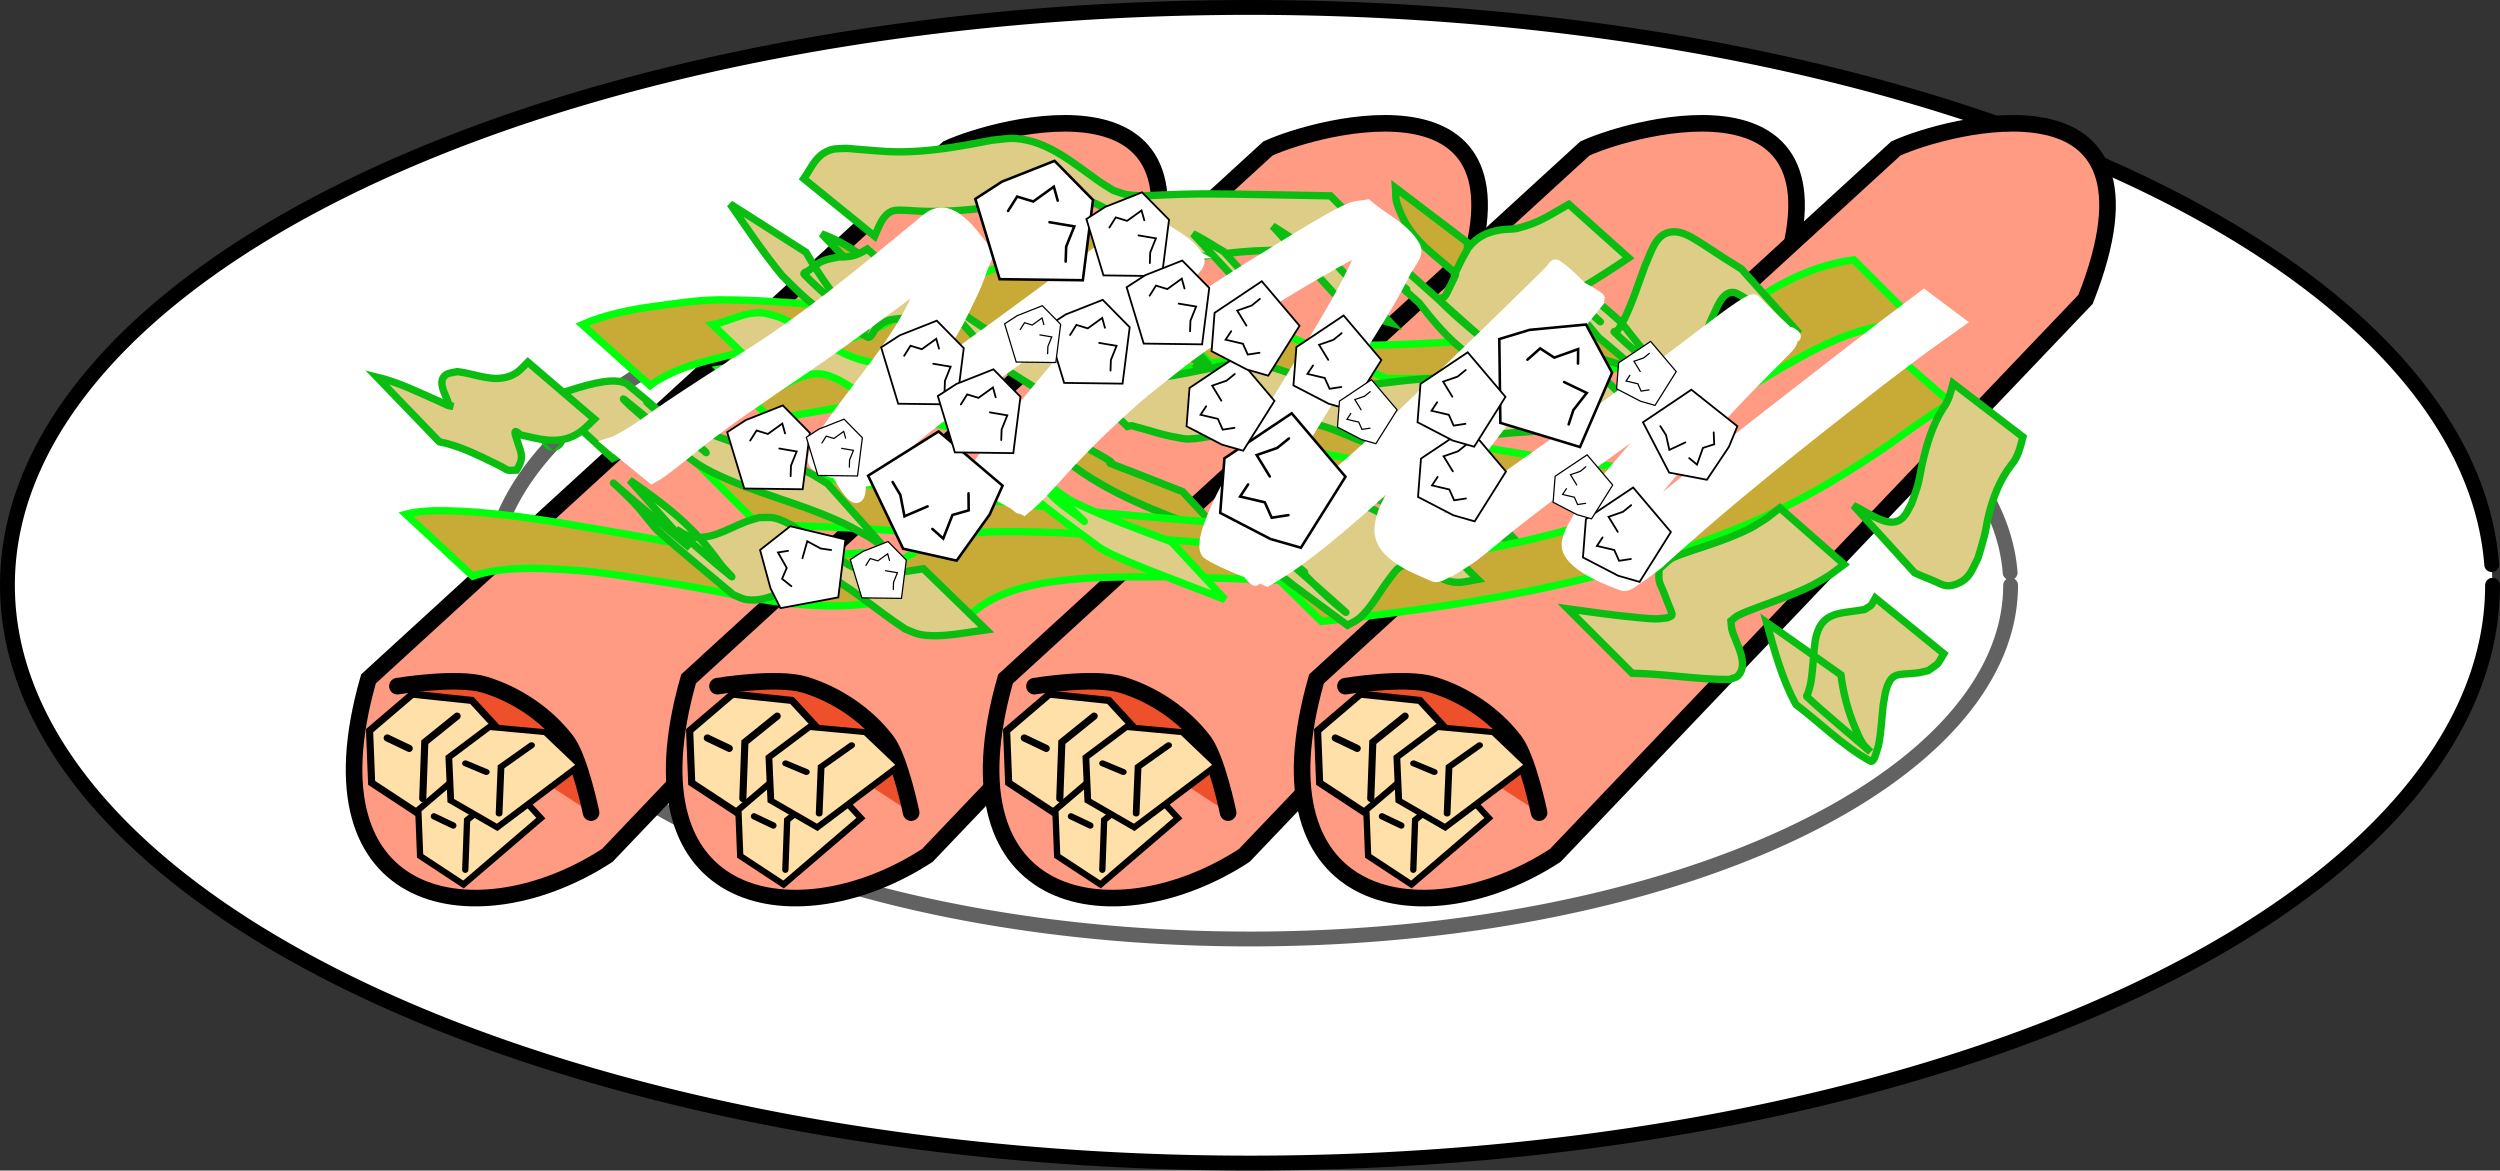 <?xml version="1.0" encoding="UTF-8" standalone="no"?>
<!-- Created with Inkscape (http://www.inkscape.org/) -->

<svg
   width="27.125mm"
   height="12.7mm"
   viewBox="0 0 27.125 12.7"
   version="1.1"
   id="svg1"
   inkscape:version="1.3.2 (091e20e, 2023-11-25, custom)"
   sodipodi:docname="APP_FONDA.svg"
   xml:space="preserve"
   xmlns:inkscape="http://www.inkscape.org/namespaces/inkscape"
   xmlns:sodipodi="http://sodipodi.sourceforge.net/DTD/sodipodi-0.dtd"
   xmlns="http://www.w3.org/2000/svg"
   xmlns:svg="http://www.w3.org/2000/svg"><rect x="0" y="0" width="27.125" height="12.7" fill="#333333" stroke="none"/><sodipodi:namedview
     id="namedview1"
     pagecolor="#ffffff"
     bordercolor="#000000"
     borderopacity="0.25"
     inkscape:showpageshadow="2"
     inkscape:pageopacity="0.0"
     inkscape:pagecheckerboard="0"
     inkscape:deskcolor="#d1d1d1"
     inkscape:document-units="mm"
     inkscape:zoom="0.70710678"
     inkscape:cx="-317.49094"
     inkscape:cy="700.74282"
     inkscape:window-width="1920"
     inkscape:window-height="1017"
     inkscape:window-x="-8"
     inkscape:window-y="-8"
     inkscape:window-maximized="1"
     inkscape:current-layer="layer2"
     showguides="true"
     inkscape:export-bgcolor="#ffffff00" /><defs
     id="defs1" /><g
     id="g1307"
     transform="translate(5.005,-220.733)"><g
       id="g1420"
       transform="translate(106.487,36.355)"><g
         id="g1065"
         transform="translate(-35.313,18.802)"><path
           style="fill:#ffffff;fill-opacity:1;stroke:#000000;stroke-width:0.161;stroke-linecap:round;stroke-dasharray:none;stroke-opacity:1;paint-order:markers fill stroke"
           id="path1027"
           sodipodi:type="arc"
           sodipodi:cx="-62.616974"
           sodipodi:cy="171.92583"
           sodipodi:rx="13.481741"
           sodipodi:ry="6.2694817"
           sodipodi:start="0"
           sodipodi:end="6.2474506"
           sodipodi:open="true"
           sodipodi:arc-type="arc"
           d="m -49.135,171.926 a 13.482,6.269 0 0 1 -13.361,6.269 13.482,6.269 0 0 1 -13.6,-6.157 13.482,6.269 0 0 1 13.118,-6.379 13.482,6.269 0 0 1 13.834,6.043" /><path
           style="opacity:0.617;fill:#ffffff;fill-opacity:1;stroke:#000000;stroke-width:0.161;stroke-linecap:round;stroke-dasharray:none;stroke-opacity:1;paint-order:markers fill stroke"
           id="path1028"
           sodipodi:type="arc"
           sodipodi:cx="-62.616982"
           sodipodi:cy="171.92583"
           sodipodi:rx="8.2527351"
           sodipodi:ry="3.8378108"
           sodipodi:start="0"
           sodipodi:end="6.2474506"
           sodipodi:open="true"
           sodipodi:arc-type="arc"
           d="m -54.364,171.926 a 8.253,3.838 0 0 1 -8.179,3.838 8.253,3.838 0 0 1 -8.325,-3.769 8.253,3.838 0 0 1 8.03,-3.905 8.253,3.838 0 0 1 8.469,3.699" /></g><g
         id="g1110"
         transform="translate(-35.313,19.53)"><path
           style="fill:#ff9a83;fill-opacity:1;stroke:#000000;stroke-width:0.18;stroke-linecap:round;stroke-dasharray:none;stroke-opacity:1;paint-order:markers fill stroke"
           d="m -69.59,174.129 c -1.374,0.896 -3.314,0.612 -2.591,-1.915 l 6.286,-5.755 c 0.539,-0.247 3.077,-0.941 2.058,1.637 z"
           id="path1066"
           sodipodi:nodetypes="ccccc" /><path
           style="fill:#ee502b;fill-opacity:1;stroke:#000000;stroke-width:0.18;stroke-linecap:round;stroke-dasharray:none;stroke-opacity:1;paint-order:markers fill stroke"
           d="m -71.867,172.293 c 0,0 0.642,-0.107 0.943,-0.017 0.346,0.104 0.675,0.325 0.893,0.612 0.144,0.19 0.265,0.777 0.265,0.777"
           id="path1067"
           sodipodi:nodetypes="cssc" /><g
           id="g1073"
           transform="matrix(0.968,0,0,0.968,-3.023,5.211)"><path
             style="opacity:1;fill:#ffe0a8;fill-opacity:1;stroke:#000000;stroke-width:0.08;stroke-linecap:round;stroke-dasharray:none;stroke-opacity:1;paint-order:markers fill stroke"
             d="m -70.953,172.695 -0.479,0.409 0.023,0.585 0.55,0.362 0.982,-0.842 -0.409,-0.444 z"
             id="path1071"
             sodipodi:nodetypes="ccccccc" /><path
             style="opacity:1;fill:#ffe0a8;fill-opacity:1;stroke:#000000;stroke-width:0.08;stroke-linecap:round;stroke-dasharray:none;stroke-opacity:1;paint-order:markers fill stroke"
             d="m -70.836,173.864 0.023,-0.631 0.362,-0.292"
             id="path1072" /><path
             style="opacity:1;fill:#ffe0a8;fill-opacity:1;stroke:#000000;stroke-width:0.08;stroke-linecap:round;stroke-dasharray:none;stroke-opacity:1;paint-order:markers fill stroke"
             d="m -71.234,173.186 0.246,0.117"
             id="path1073" /></g><g
           id="g1070"
           transform="matrix(0.855,0,0,0.855,-10.566,25.631)"><path
             style="opacity:1;fill:#ffe0a8;fill-opacity:1;stroke:#000000;stroke-width:0.08;stroke-linecap:round;stroke-dasharray:none;stroke-opacity:1;paint-order:markers fill stroke"
             d="m -70.953,172.695 -0.479,0.409 0.023,0.585 0.55,0.362 0.982,-0.842 -0.409,-0.444 z"
             id="path1068"
             sodipodi:nodetypes="ccccccc" /><path
             style="opacity:1;fill:#ffe0a8;fill-opacity:1;stroke:#000000;stroke-width:0.08;stroke-linecap:round;stroke-dasharray:none;stroke-opacity:1;paint-order:markers fill stroke"
             d="m -70.836,173.864 0.023,-0.631 0.362,-0.292"
             id="path1069" /><path
             style="opacity:1;fill:#ffe0a8;fill-opacity:1;stroke:#000000;stroke-width:0.08;stroke-linecap:round;stroke-dasharray:none;stroke-opacity:1;paint-order:markers fill stroke"
             d="m -71.234,173.186 0.246,0.117"
             id="path1070" /></g><g
           id="g1076"
           transform="matrix(0.915,0,0,0.803,-5.949,34.062)"><path
             style="opacity:1;fill:#ffe0a8;fill-opacity:1;stroke:#000000;stroke-width:0.08;stroke-linecap:round;stroke-dasharray:none;stroke-opacity:1;paint-order:markers fill stroke"
             d="m -70.953,172.695 -0.479,0.409 0.023,0.585 0.55,0.362 0.982,-0.842 -0.409,-0.444 z"
             id="path1074"
             sodipodi:nodetypes="ccccccc" /><path
             style="opacity:1;fill:#ffe0a8;fill-opacity:1;stroke:#000000;stroke-width:0.08;stroke-linecap:round;stroke-dasharray:none;stroke-opacity:1;paint-order:markers fill stroke"
             d="m -70.836,173.864 0.023,-0.631 0.362,-0.292"
             id="path1075" /><path
             style="opacity:1;fill:#ffe0a8;fill-opacity:1;stroke:#000000;stroke-width:0.08;stroke-linecap:round;stroke-dasharray:none;stroke-opacity:1;paint-order:markers fill stroke"
             d="m -71.234,173.186 0.246,0.117"
             id="path1076" /></g></g><g
         id="g1121"
         transform="translate(-31.84,19.53)"><path
           style="fill:#ff9a83;fill-opacity:1;stroke:#000000;stroke-width:0.18;stroke-linecap:round;stroke-dasharray:none;stroke-opacity:1;paint-order:markers fill stroke"
           d="m -69.59,174.129 c -1.374,0.896 -3.314,0.612 -2.591,-1.915 l 6.286,-5.755 c 0.539,-0.247 3.077,-0.941 2.058,1.637 z"
           id="path1110"
           sodipodi:nodetypes="ccccc" /><path
           style="fill:#ee502b;fill-opacity:1;stroke:#000000;stroke-width:0.18;stroke-linecap:round;stroke-dasharray:none;stroke-opacity:1;paint-order:markers fill stroke"
           d="m -71.867,172.293 c 0,0 0.642,-0.107 0.943,-0.017 0.346,0.104 0.675,0.325 0.893,0.612 0.144,0.19 0.265,0.777 0.265,0.777"
           id="path1111"
           sodipodi:nodetypes="cssc" /><g
           id="g1114"
           transform="matrix(0.968,0,0,0.968,-3.023,5.211)"><path
             style="opacity:1;fill:#ffe0a8;fill-opacity:1;stroke:#000000;stroke-width:0.08;stroke-linecap:round;stroke-dasharray:none;stroke-opacity:1;paint-order:markers fill stroke"
             d="m -70.953,172.695 -0.479,0.409 0.023,0.585 0.55,0.362 0.982,-0.842 -0.409,-0.444 z"
             id="path1112"
             sodipodi:nodetypes="ccccccc" /><path
             style="opacity:1;fill:#ffe0a8;fill-opacity:1;stroke:#000000;stroke-width:0.08;stroke-linecap:round;stroke-dasharray:none;stroke-opacity:1;paint-order:markers fill stroke"
             d="m -70.836,173.864 0.023,-0.631 0.362,-0.292"
             id="path1113" /><path
             style="opacity:1;fill:#ffe0a8;fill-opacity:1;stroke:#000000;stroke-width:0.08;stroke-linecap:round;stroke-dasharray:none;stroke-opacity:1;paint-order:markers fill stroke"
             d="m -71.234,173.186 0.246,0.117"
             id="path1114" /></g><g
           id="g1117"
           transform="matrix(0.855,0,0,0.855,-10.566,25.631)"><path
             style="opacity:1;fill:#ffe0a8;fill-opacity:1;stroke:#000000;stroke-width:0.08;stroke-linecap:round;stroke-dasharray:none;stroke-opacity:1;paint-order:markers fill stroke"
             d="m -70.953,172.695 -0.479,0.409 0.023,0.585 0.55,0.362 0.982,-0.842 -0.409,-0.444 z"
             id="path1115"
             sodipodi:nodetypes="ccccccc" /><path
             style="opacity:1;fill:#ffe0a8;fill-opacity:1;stroke:#000000;stroke-width:0.08;stroke-linecap:round;stroke-dasharray:none;stroke-opacity:1;paint-order:markers fill stroke"
             d="m -70.836,173.864 0.023,-0.631 0.362,-0.292"
             id="path1116" /><path
             style="opacity:1;fill:#ffe0a8;fill-opacity:1;stroke:#000000;stroke-width:0.08;stroke-linecap:round;stroke-dasharray:none;stroke-opacity:1;paint-order:markers fill stroke"
             d="m -71.234,173.186 0.246,0.117"
             id="path1117" /></g><g
           id="g1120"
           transform="matrix(0.915,0,0,0.803,-5.949,34.062)"><path
             style="opacity:1;fill:#ffe0a8;fill-opacity:1;stroke:#000000;stroke-width:0.08;stroke-linecap:round;stroke-dasharray:none;stroke-opacity:1;paint-order:markers fill stroke"
             d="m -70.953,172.695 -0.479,0.409 0.023,0.585 0.55,0.362 0.982,-0.842 -0.409,-0.444 z"
             id="path1118"
             sodipodi:nodetypes="ccccccc" /><path
             style="opacity:1;fill:#ffe0a8;fill-opacity:1;stroke:#000000;stroke-width:0.08;stroke-linecap:round;stroke-dasharray:none;stroke-opacity:1;paint-order:markers fill stroke"
             d="m -70.836,173.864 0.023,-0.631 0.362,-0.292"
             id="path1119" /><path
             style="opacity:1;fill:#ffe0a8;fill-opacity:1;stroke:#000000;stroke-width:0.08;stroke-linecap:round;stroke-dasharray:none;stroke-opacity:1;paint-order:markers fill stroke"
             d="m -71.234,173.186 0.246,0.117"
             id="path1120" /></g></g><g
         id="g1132"
         transform="translate(-28.401,19.53)"><path
           style="fill:#ff9a83;fill-opacity:1;stroke:#000000;stroke-width:0.18;stroke-linecap:round;stroke-dasharray:none;stroke-opacity:1;paint-order:markers fill stroke"
           d="m -69.59,174.129 c -1.374,0.896 -3.314,0.612 -2.591,-1.915 l 6.286,-5.755 c 0.539,-0.247 3.077,-0.941 2.058,1.637 z"
           id="path1121"
           sodipodi:nodetypes="ccccc" /><path
           style="fill:#ee502b;fill-opacity:1;stroke:#000000;stroke-width:0.18;stroke-linecap:round;stroke-dasharray:none;stroke-opacity:1;paint-order:markers fill stroke"
           d="m -71.867,172.293 c 0,0 0.642,-0.107 0.943,-0.017 0.346,0.104 0.675,0.325 0.893,0.612 0.144,0.19 0.265,0.777 0.265,0.777"
           id="path1122"
           sodipodi:nodetypes="cssc" /><g
           id="g1125"
           transform="matrix(0.968,0,0,0.968,-3.023,5.211)"><path
             style="opacity:1;fill:#ffe0a8;fill-opacity:1;stroke:#000000;stroke-width:0.08;stroke-linecap:round;stroke-dasharray:none;stroke-opacity:1;paint-order:markers fill stroke"
             d="m -70.953,172.695 -0.479,0.409 0.023,0.585 0.55,0.362 0.982,-0.842 -0.409,-0.444 z"
             id="path1123"
             sodipodi:nodetypes="ccccccc" /><path
             style="opacity:1;fill:#ffe0a8;fill-opacity:1;stroke:#000000;stroke-width:0.08;stroke-linecap:round;stroke-dasharray:none;stroke-opacity:1;paint-order:markers fill stroke"
             d="m -70.836,173.864 0.023,-0.631 0.362,-0.292"
             id="path1124" /><path
             style="opacity:1;fill:#ffe0a8;fill-opacity:1;stroke:#000000;stroke-width:0.08;stroke-linecap:round;stroke-dasharray:none;stroke-opacity:1;paint-order:markers fill stroke"
             d="m -71.234,173.186 0.246,0.117"
             id="path1125" /></g><g
           id="g1128"
           transform="matrix(0.855,0,0,0.855,-10.566,25.631)"><path
             style="opacity:1;fill:#ffe0a8;fill-opacity:1;stroke:#000000;stroke-width:0.08;stroke-linecap:round;stroke-dasharray:none;stroke-opacity:1;paint-order:markers fill stroke"
             d="m -70.953,172.695 -0.479,0.409 0.023,0.585 0.55,0.362 0.982,-0.842 -0.409,-0.444 z"
             id="path1126"
             sodipodi:nodetypes="ccccccc" /><path
             style="opacity:1;fill:#ffe0a8;fill-opacity:1;stroke:#000000;stroke-width:0.08;stroke-linecap:round;stroke-dasharray:none;stroke-opacity:1;paint-order:markers fill stroke"
             d="m -70.836,173.864 0.023,-0.631 0.362,-0.292"
             id="path1127" /><path
             style="opacity:1;fill:#ffe0a8;fill-opacity:1;stroke:#000000;stroke-width:0.08;stroke-linecap:round;stroke-dasharray:none;stroke-opacity:1;paint-order:markers fill stroke"
             d="m -71.234,173.186 0.246,0.117"
             id="path1128" /></g><g
           id="g1131"
           transform="matrix(0.915,0,0,0.803,-5.949,34.062)"><path
             style="opacity:1;fill:#ffe0a8;fill-opacity:1;stroke:#000000;stroke-width:0.08;stroke-linecap:round;stroke-dasharray:none;stroke-opacity:1;paint-order:markers fill stroke"
             d="m -70.953,172.695 -0.479,0.409 0.023,0.585 0.55,0.362 0.982,-0.842 -0.409,-0.444 z"
             id="path1129"
             sodipodi:nodetypes="ccccccc" /><path
             style="opacity:1;fill:#ffe0a8;fill-opacity:1;stroke:#000000;stroke-width:0.08;stroke-linecap:round;stroke-dasharray:none;stroke-opacity:1;paint-order:markers fill stroke"
             d="m -70.836,173.864 0.023,-0.631 0.362,-0.292"
             id="path1130" /><path
             style="opacity:1;fill:#ffe0a8;fill-opacity:1;stroke:#000000;stroke-width:0.08;stroke-linecap:round;stroke-dasharray:none;stroke-opacity:1;paint-order:markers fill stroke"
             d="m -71.234,173.186 0.246,0.117"
             id="path1131" /></g></g><g
         id="g1143"
         transform="translate(-25.027,19.53)"><path
           style="fill:#ff9a83;fill-opacity:1;stroke:#000000;stroke-width:0.18;stroke-linecap:round;stroke-dasharray:none;stroke-opacity:1;paint-order:markers fill stroke"
           d="m -69.59,174.129 c -1.374,0.896 -3.314,0.612 -2.591,-1.915 l 6.286,-5.755 c 0.539,-0.247 3.077,-0.941 2.058,1.637 z"
           id="path1132"
           sodipodi:nodetypes="ccccc" /><path
           style="fill:#ee502b;fill-opacity:1;stroke:#000000;stroke-width:0.18;stroke-linecap:round;stroke-dasharray:none;stroke-opacity:1;paint-order:markers fill stroke"
           d="m -71.867,172.293 c 0,0 0.642,-0.107 0.943,-0.017 0.346,0.104 0.675,0.325 0.893,0.612 0.144,0.19 0.265,0.777 0.265,0.777"
           id="path1133"
           sodipodi:nodetypes="cssc" /><g
           id="g1136"
           transform="matrix(0.968,0,0,0.968,-3.023,5.211)"><path
             style="opacity:1;fill:#ffe0a8;fill-opacity:1;stroke:#000000;stroke-width:0.08;stroke-linecap:round;stroke-dasharray:none;stroke-opacity:1;paint-order:markers fill stroke"
             d="m -70.953,172.695 -0.479,0.409 0.023,0.585 0.55,0.362 0.982,-0.842 -0.409,-0.444 z"
             id="path1134"
             sodipodi:nodetypes="ccccccc" /><path
             style="opacity:1;fill:#ffe0a8;fill-opacity:1;stroke:#000000;stroke-width:0.08;stroke-linecap:round;stroke-dasharray:none;stroke-opacity:1;paint-order:markers fill stroke"
             d="m -70.836,173.864 0.023,-0.631 0.362,-0.292"
             id="path1135" /><path
             style="opacity:1;fill:#ffe0a8;fill-opacity:1;stroke:#000000;stroke-width:0.08;stroke-linecap:round;stroke-dasharray:none;stroke-opacity:1;paint-order:markers fill stroke"
             d="m -71.234,173.186 0.246,0.117"
             id="path1136" /></g><g
           id="g1139"
           transform="matrix(0.855,0,0,0.855,-10.566,25.631)"><path
             style="opacity:1;fill:#ffe0a8;fill-opacity:1;stroke:#000000;stroke-width:0.08;stroke-linecap:round;stroke-dasharray:none;stroke-opacity:1;paint-order:markers fill stroke"
             d="m -70.953,172.695 -0.479,0.409 0.023,0.585 0.55,0.362 0.982,-0.842 -0.409,-0.444 z"
             id="path1137"
             sodipodi:nodetypes="ccccccc" /><path
             style="opacity:1;fill:#ffe0a8;fill-opacity:1;stroke:#000000;stroke-width:0.08;stroke-linecap:round;stroke-dasharray:none;stroke-opacity:1;paint-order:markers fill stroke"
             d="m -70.836,173.864 0.023,-0.631 0.362,-0.292"
             id="path1138" /><path
             style="opacity:1;fill:#ffe0a8;fill-opacity:1;stroke:#000000;stroke-width:0.08;stroke-linecap:round;stroke-dasharray:none;stroke-opacity:1;paint-order:markers fill stroke"
             d="m -71.234,173.186 0.246,0.117"
             id="path1139" /></g><g
           id="g1142"
           transform="matrix(0.915,0,0,0.803,-5.949,34.062)"><path
             style="opacity:1;fill:#ffe0a8;fill-opacity:1;stroke:#000000;stroke-width:0.08;stroke-linecap:round;stroke-dasharray:none;stroke-opacity:1;paint-order:markers fill stroke"
             d="m -70.953,172.695 -0.479,0.409 0.023,0.585 0.55,0.362 0.982,-0.842 -0.409,-0.444 z"
             id="path1140"
             sodipodi:nodetypes="ccccccc" /><path
             style="opacity:1;fill:#ffe0a8;fill-opacity:1;stroke:#000000;stroke-width:0.08;stroke-linecap:round;stroke-dasharray:none;stroke-opacity:1;paint-order:markers fill stroke"
             d="m -70.836,173.864 0.023,-0.631 0.362,-0.292"
             id="path1141" /><path
             style="opacity:1;fill:#ffe0a8;fill-opacity:1;stroke:#000000;stroke-width:0.08;stroke-linecap:round;stroke-dasharray:none;stroke-opacity:1;paint-order:markers fill stroke"
             d="m -71.234,173.186 0.246,0.117"
             id="path1142" /></g></g><g
         id="g1308"
         transform="translate(-1.141,11.355)"><circle
           id="path1185"
           style="fill:#36f762;stroke:#0abd11;stroke-width:0.265"
           cx="-90.504"
           cy="176.004"
           r="0.001" /><circle
           id="path1230"
           style="fill:#ff0000;stroke:#0abd11;stroke-width:0.265"
           cx="-104.349"
           cy="177.781"
           r="0.001" /><path
           style="opacity:1;fill:#c8ab37;fill-opacity:1;stroke:#00ff0a;stroke-width:0.08;stroke-linecap:round;stroke-dasharray:none;stroke-opacity:1;paint-order:markers fill stroke"
           id="path1275"
           d="m -105.221,179.275 c 0.268,-0.093 0.588,-0.092 0.866,-0.079 0.493,0.022 0.672,0.064 1.175,0.139 0.649,0.094 1.293,0.279 1.955,0.261 0.252,-0.007 0.502,-0.053 0.753,-0.08 0,0 -0.505,-0.497 -0.505,-0.497 v 0 c -0.258,0.015 -0.516,0.044 -0.775,0.043 -0.66,-0.002 -1.305,-0.163 -1.953,-0.269 -0.559,-0.096 -1.114,-0.2 -1.681,-0.224 -0.182,-0.008 -0.307,-0.009 -0.478,0.015 -0.028,0.004 -0.054,0.012 -0.082,0.019 z" /><path
           style="opacity:1;fill:#c8ab37;fill-opacity:1;stroke:#00ff0a;stroke-width:0.08;stroke-linecap:round;stroke-dasharray:none;stroke-opacity:1;paint-order:markers fill stroke"
           id="path1276"
           d="m -103.298,177.206 c 0.192,-0.143 0.428,-0.221 0.657,-0.279 0.204,-0.051 0.408,-0.105 0.617,-0.128 0.883,-0.095 1.362,-0.029 2.276,0.017 0.836,0.074 1.941,0.177 2.776,0.234 0.445,0.03 0.89,0.064 1.335,0.075 1.145,0.029 2.284,-0.062 3.423,-0.156 0,0 -0.441,-0.433 -0.441,-0.433 v 0 c -0.793,0.094 -1.286,0.166 -2.097,0.207 -0.411,0.021 -0.823,0.033 -1.234,0.029 -1.378,-0.013 -2.748,-0.174 -4.117,-0.316 -0.443,-0.041 -0.885,-0.092 -1.329,-0.124 -0.376,-0.027 -0.753,-0.058 -1.13,-0.055 -0.23,0.002 -0.459,0.04 -0.687,0.07 -0.268,0.036 -0.536,0.09 -0.785,0.198 z" /><path
           style="opacity:1;fill:#c8ab37;fill-opacity:1;stroke:#00ff0a;stroke-width:0.08;stroke-linecap:round;stroke-dasharray:none;stroke-opacity:1;paint-order:markers fill stroke"
           id="path1277"
           d="m -98.148,175.303 c -0.474,0.249 -0.972,0.448 -1.464,0.656 -0.387,0.135 -0.722,0.375 -1.086,0.556 -0.327,0.163 -0.381,0.166 -0.75,0.292 -0.724,0.172 -0.359,0.098 -1.098,0.22 0,0 0.565,0.546 0.565,0.546 v 0 c 0.749,-0.129 0.371,-0.062 1.133,-0.201 0.36,-0.099 0.483,-0.117 0.808,-0.26 0.367,-0.162 0.677,-0.432 1.056,-0.572 0.509,-0.212 1.025,-0.413 1.556,-0.562 z" /><path
           style="opacity:1;fill:#c8ab37;fill-opacity:1;stroke:#0abd11;stroke-width:0.08;stroke-linecap:round;stroke-dasharray:none;stroke-opacity:1;paint-order:markers fill stroke"
           id="path1278"
           d="m -100.75,176.273 c 0.019,0.01 0.039,0.02 0.059,0.03 0.032,0.016 0.066,0.028 0.096,0.047 0.038,0.024 0.142,0.112 0.107,0.083 -0.889,-0.738 -0.683,-0.603 -0.425,-0.305 0.073,0.085 0.143,0.172 0.215,0.259 0.129,0.133 0.252,0.272 0.387,0.399 0.458,0.431 1.292,1.087 1.716,1.372 0.468,0.314 1.019,0.495 1.537,0.697 0,0 -0.462,-0.498 -0.462,-0.498 v 0 c -1.655,-0.655 0.091,0.073 -1.541,-0.726 -0.025,-0.012 -0.062,0.02 -0.085,0.003 -0.354,-0.264 -0.522,-0.469 -0.809,-0.779 -0.061,-0.081 -0.122,-0.163 -0.184,-0.243 -0.045,-0.059 -0.083,-0.124 -0.137,-0.174 -0.322,-0.293 -0.708,-0.717 -1.161,-0.878 z" /><path
           style="opacity:1;fill:#c8ab37;fill-opacity:1;stroke:#00ff0a;stroke-width:0.08;stroke-linecap:round;stroke-dasharray:none;stroke-opacity:1;paint-order:markers fill stroke"
           id="path1279"
           d="m -102.1,178.739 c 0.032,-0.003 0.063,-0.009 0.095,-0.011 0.178,-0.008 0.352,5.3e-4 0.529,0.008 0.184,0.008 0.368,0.015 0.552,0.026 0.47,0.029 1.299,0.098 1.74,0.134 1.566,0.114 0.765,0.058 2.403,0.166 0,0 -0.362,-0.368 -0.362,-0.368 v 0 c -1.68,-0.144 -0.855,-0.063 -2.474,-0.241 -0.341,-0.044 -0.681,-0.086 -1.022,-0.132 -0.721,-0.096 -1.438,-0.22 -2.162,-0.284 z" /><path
           style="opacity:1;fill:#c8ab37;fill-opacity:1;stroke:#0abd11;stroke-width:0.08;stroke-linecap:round;stroke-dasharray:none;stroke-opacity:1;paint-order:markers fill stroke"
           id="path1280"
           d="m -96.709,177.679 c 0.002,-0.036 0.253,0.171 0.195,0.121 -1.053,-0.904 -0.286,-0.165 0.531,0.376 0.294,0.194 0.982,0.409 1.283,0.514 0.27,0.07 0.54,0.141 0.809,0.211 0,0 -0.468,-0.493 -0.468,-0.493 v 0 c -0.273,-0.077 -0.547,-0.154 -0.82,-0.232 -0.25,-0.099 -0.506,-0.184 -0.751,-0.296 -0.207,-0.095 -0.376,-0.296 -0.603,-0.323 -0.133,-0.016 0.388,0.366 0.282,0.285 -0.353,-0.268 -0.639,-0.633 -1.034,-0.834 -0.033,-0.017 -0.069,-0.026 -0.104,-0.039 z" /><path
           style="opacity:1;fill:#c8ab37;fill-opacity:1;stroke:#00ff0a;stroke-width:0.08;stroke-linecap:round;stroke-dasharray:none;stroke-opacity:1;paint-order:markers fill stroke"
           id="path1281"
           d="m -99.968,179.875 c 0.275,-0.455 0.902,-0.541 1.377,-0.576 0.332,-0.024 0.666,-0.013 0.999,-0.019 1.66,0.059 0.824,0.017 2.509,0.13 0,0 -0.361,-0.366 -0.361,-0.366 v 0 c -1.711,-0.118 -0.852,-0.054 -2.575,-0.192 -0.362,-0.019 -0.723,-0.05 -1.085,-0.057 -0.265,-0.005 -0.531,-0.011 -0.794,0.022 -0.13,0.016 -0.252,0.073 -0.374,0.122 -0.176,0.072 -0.336,0.174 -0.461,0.317 z" /><path
           style="opacity:1;fill:#c8ab37;fill-opacity:1;stroke:#00ff0a;stroke-width:0.08;stroke-linecap:round;stroke-dasharray:none;stroke-opacity:1;paint-order:markers fill stroke"
           id="path1282"
           d="m -97.221,176.96 c 0.417,-0.051 0.819,0.093 1.205,0.231 0.21,0.074 0.419,0.152 0.628,0.227 0.264,0.103 0.528,0.207 0.793,0.31 0,0 -0.453,-0.489 -0.453,-0.489 v 0 c -0.278,-0.118 -0.556,-0.236 -0.834,-0.354 -0.359,-0.157 -0.743,-0.339 -1.121,-0.463 -0.296,-0.097 -0.605,-0.14 -0.915,-0.158 z" /><path
           style="opacity:1;fill:#c8ab37;fill-opacity:1;stroke:#0abd11;stroke-width:0.08;stroke-linecap:round;stroke-dasharray:none;stroke-opacity:1;paint-order:markers fill stroke"
           id="path1283"
           d="m -95.209,175.062 c 0.004,0.051 -0.003,0.103 0.011,0.151 0.067,0.227 0.187,0.389 0.371,0.547 0.333,0.287 0.673,0.57 1.037,0.817 0.3,0.204 0.837,0.343 1.165,0.446 0.237,0.046 0.475,0.093 0.712,0.139 0,0 -0.501,-0.521 -0.501,-0.521 v 0 c -0.239,-0.052 -0.478,-0.105 -0.718,-0.157 -0.219,-0.078 -0.444,-0.143 -0.658,-0.235 -0.186,-0.08 -0.338,-0.257 -0.539,-0.28 -0.111,-0.013 0.29,0.339 0.231,0.244 -0.155,-0.248 -0.344,-0.232 -0.331,-0.559 z" /><path
           style="opacity:1;fill:#c8ab37;fill-opacity:1;stroke:#00ff0a;stroke-width:0.08;stroke-linecap:round;stroke-dasharray:none;stroke-opacity:1;paint-order:markers fill stroke"
           id="path1284"
           d="m -90.237,175.842 c -0.324,0.044 -0.629,0.165 -0.909,0.334 -0.16,0.096 -0.31,0.207 -0.463,0.314 -0.188,0.131 -0.374,0.265 -0.562,0.398 0,0 0.551,0.49 0.551,0.49 v 0 c 0.199,-0.121 0.395,-0.246 0.597,-0.363 0.453,-0.261 0.943,-0.517 1.483,-0.476 z" /><path
           style="opacity:1;fill:#c8ab37;fill-opacity:1;stroke:#00ff0a;stroke-width:0.08;stroke-linecap:round;stroke-dasharray:none;stroke-opacity:1;paint-order:markers fill stroke"
           id="path1285"
           d="m -97.45,177.707 c 0.187,8e-4 0.156,-0.005 0.395,0.033 0.448,0.071 0.544,0.106 1.028,0.199 0.473,0.091 1.304,0.235 1.76,0.315 1.305,0.206 0.665,0.105 1.919,0.303 0,0 -0.454,-0.467 -0.454,-0.467 v 0 c -1.231,-0.165 -0.598,-0.07 -1.9,-0.288 -0.326,-0.067 -0.653,-0.128 -0.977,-0.2 -0.48,-0.107 -1.026,-0.253 -1.509,-0.378 -0.297,-0.077 -0.503,-0.136 -0.792,-0.19 -0.054,-0.01 -0.109,-0.015 -0.164,-0.022 z" /><path
           style="opacity:1;fill:#c8ab37;fill-opacity:1;stroke:#00ff0a;stroke-width:0.08;stroke-linecap:round;stroke-dasharray:none;stroke-opacity:1;paint-order:markers fill stroke"
           id="path1286"
           d="m -89.932,176.745 c -0.532,0.595 -1.159,1.094 -1.875,1.452 -0.26,0.13 -0.534,0.23 -0.801,0.344 -1.069,0.387 -2.193,0.572 -3.323,0.655 -0.21,0.015 -0.42,0.021 -0.629,0.032 0,0 0.547,0.538 0.547,0.538 v 0 c 1.317,-0.149 2.638,-0.328 3.894,-0.773 0.277,-0.109 0.56,-0.205 0.832,-0.327 0.492,-0.22 0.847,-0.432 1.29,-0.723 0.141,-0.092 0.275,-0.194 0.413,-0.29 0.225,-0.156 0.215,-0.148 0.394,-0.265 z" /><path
           style="opacity:1;fill:#decd87;fill-opacity:1;stroke:#0abd11;stroke-width:0.08;stroke-linecap:round;stroke-dasharray:none;stroke-opacity:1;paint-order:markers fill stroke"
           id="path1291"
           d="m -103.704,177.997 c 0.173,-0.082 0.474,-0.199 0.666,-0.171 0.03,0.004 0.057,0.021 0.086,0.032 0.018,0.019 0.073,0.072 0.053,0.056 -0.23,-0.183 -0.452,-0.376 -0.682,-0.559 -0.025,-0.02 0.042,0.049 0.066,0.07 0.66,0.566 0.599,0.609 1.144,0.835 0.346,0.142 0.709,0.238 1.053,0.387 0.189,0.082 0.227,0.109 0.4,0.205 0.054,0.037 0.109,0.073 0.163,0.11 0,0 -0.617,-0.691 -0.617,-0.691 v 0 c -0.056,-0.034 -0.111,-0.068 -0.167,-0.102 -0.182,-0.091 -0.193,-0.101 -0.391,-0.179 -0.353,-0.14 -0.721,-0.241 -1.063,-0.407 -0.066,-0.034 -0.134,-0.064 -0.199,-0.101 -0.048,-0.027 -0.178,-0.127 -0.137,-0.091 0.206,0.186 0.421,0.362 0.635,0.54 0.023,0.019 -0.041,-0.044 -0.064,-0.064 -0.262,-0.228 -0.521,-0.459 -0.79,-0.678 -0.021,-0.017 -0.05,-0.018 -0.075,-0.027 -0.032,-0.002 -0.064,-0.007 -0.097,-0.005 -0.24,0.014 -0.476,0.121 -0.707,0.177 z" /><path
           style="opacity:1;fill:#decd87;fill-opacity:1;stroke:#0abd11;stroke-width:0.08;stroke-linecap:round;stroke-dasharray:none;stroke-opacity:1;paint-order:markers fill stroke"
           id="path1292"
           d="m -102.865,178.967 c -1.264,-1.052 -0.769,-0.684 -0.538,-0.411 0.02,0.024 0.16,0.2 0.181,0.219 0.271,0.239 0.552,0.468 0.828,0.701 0.048,0.018 0.094,0.046 0.145,0.053 0.239,0.033 0.456,-0.135 0.669,-0.209 0.048,-0.017 0.098,-0.023 0.148,-0.034 0.047,0.01 0.097,0.011 0.141,0.03 0.069,0.029 0.262,0.171 0.313,0.209 0.15,0.111 0.295,0.223 0.451,0.324 0.048,0.018 0.093,0.042 0.143,0.054 0.207,0.05 0.519,-0.019 0.733,-0.047 0,0 -0.681,-0.662 -0.681,-0.662 v 0 c -0.281,0.043 -0.559,0.102 -0.819,-0.047 -0.149,-0.1 -0.29,-0.21 -0.438,-0.311 -0.103,-0.071 -0.234,-0.164 -0.361,-0.193 -0.054,-0.012 -0.111,-0.003 -0.166,-0.004 -0.051,0.016 -0.104,0.029 -0.154,0.049 -0.191,0.075 -0.402,0.217 -0.618,0.147 -0.045,-0.015 -0.084,-0.046 -0.126,-0.069 0.199,0.17 0.392,0.346 0.596,0.51 0.037,0.03 -0.064,-0.069 -0.094,-0.105 -0.028,-0.034 -0.053,-0.072 -0.08,-0.107 -0.263,-0.344 -0.507,-0.539 -0.927,-0.832 z" /><path
           style="opacity:1;fill:#decd87;fill-opacity:1;stroke:#0abd11;stroke-width:0.08;stroke-linecap:round;stroke-dasharray:none;stroke-opacity:1;paint-order:markers fill stroke"
           id="path1293"
           d="m -98.117,177.651 c 0.014,-0.003 0.027,-0.009 0.041,-0.009 0.015,2.7e-4 0.029,0.007 0.043,0.011 0.088,0.021 0.172,0.049 0.258,0.073 0.046,0.013 0.093,0.022 0.14,0.033 0.061,0.009 0.121,0.028 0.182,0.027 0.091,-0.002 0.181,-0.021 0.27,-0.035 0.285,-0.046 0.573,-0.146 0.864,-0.15 0.076,-0.001 0.152,0.015 0.228,0.023 0.189,0.036 0.358,0.128 0.536,0.195 0.055,0.021 0.109,0.047 0.167,0.057 0.154,0.028 0.259,0.002 0.412,-0.018 0.695,-0.146 1.407,-0.159 2.113,-0.206 0.137,-0.013 0.275,-0.026 0.412,-0.039 0,0 -0.604,-0.591 -0.604,-0.591 v 0 c -0.134,0.015 -0.268,0.03 -0.402,0.044 -0.145,0.009 -0.291,0.021 -0.436,0.028 -0.635,0.029 -0.243,-0.005 -0.851,0.03 -0.312,0.018 -0.346,0.026 -0.641,0.061 -0.082,0.01 -0.164,0.02 -0.247,0.03 -0.182,0.008 -0.221,0.024 -0.394,-0.02 -0.056,-0.014 -0.11,-0.039 -0.164,-0.059 -0.178,-0.066 -0.352,-0.143 -0.544,-0.16 -0.078,-8e-4 -0.156,-0.009 -0.233,-0.002 -0.086,0.008 -0.169,0.028 -0.254,0.045 -0.352,0.069 -0.712,0.169 -1.066,0.057 -0.176,-0.054 -0.359,-0.139 -0.547,-0.108 z" /><path
           style="opacity:1;fill:#decd87;fill-opacity:1;stroke:#0abd11;stroke-width:0.08;stroke-linecap:round;stroke-dasharray:none;stroke-opacity:1;paint-order:markers fill stroke"
           id="path1294"
           d="m -100.861,175.586 c 0.042,-0.093 0.082,-0.227 0.186,-0.271 0.048,-0.02 0.144,-0.009 0.188,-0.008 0.522,0.043 1.037,-0.058 1.55,-0.142 0.083,-5.3e-4 0.168,-0.015 0.25,-0.002 0.252,0.039 0.476,0.211 0.672,0.36 0.064,0.049 0.123,0.104 0.188,0.15 0.056,0.039 0.117,0.07 0.175,0.105 0.059,0.012 0.117,0.031 0.178,0.035 0.112,0.007 0.338,-0.032 0.44,-0.042 0.102,-0.011 0.204,-0.021 0.306,-0.026 0.255,-0.013 0.471,-0.006 0.726,-0.002 0.475,0.014 0.241,0.006 0.702,0.023 0,0 -0.615,-0.618 -0.615,-0.618 v 0 c -0.455,-0.008 -0.224,-0.004 -0.694,-0.013 -0.18,-0.003 -0.565,-0.01 -0.746,-0.008 -0.109,0.001 -0.218,0.005 -0.327,0.009 -0.129,0.004 -0.306,0.022 -0.44,-5.3e-4 -0.052,-0.009 -0.1,-0.032 -0.15,-0.047 -0.052,-0.033 -0.106,-0.064 -0.157,-0.1 -0.278,-0.194 -0.546,-0.435 -0.903,-0.463 -0.084,-0.006 -0.167,0.012 -0.251,0.018 -0.293,0.056 -0.585,0.112 -0.884,0.124 -0.214,0.009 -0.314,-0.004 -0.519,-0.02 -0.06,-0.005 -0.12,-0.01 -0.18,-0.015 -0.104,0.006 -0.149,-0.005 -0.239,0.047 -0.108,0.062 -0.157,0.186 -0.225,0.282 z" /><path
           style="opacity:1;fill:#decd87;fill-opacity:1;stroke:#00ff0a;stroke-width:0.08;stroke-linecap:round;stroke-dasharray:none;stroke-opacity:1;paint-order:markers fill stroke"
           id="path1295"
           d="m -101.906,177.23 c 0.152,-0.076 0.326,-0.183 0.504,-0.143 0.052,0.011 0.1,0.038 0.149,0.057 0.227,0.123 0.425,0.294 0.666,0.391 0.187,0.075 0.217,0.067 0.419,0.097 0.182,0.04 0.28,0.046 0.445,0.141 0.076,0.043 0.277,0.211 0.211,0.155 -0.803,-0.683 -0.461,-0.377 -0.247,-0.147 0.066,0.07 0.128,0.143 0.192,0.215 0.419,0.425 0.396,0.417 1.132,0.958 0.125,0.092 0.508,0.238 0.643,0.291 0.156,0.062 0.573,0.221 0.732,0.282 0,0 -0.582,-0.626 -0.582,-0.626 v 0 c -0.361,-0.137 -0.731,-0.268 -1.077,-0.44 -0.102,-0.051 -0.354,-0.268 -0.298,-0.168 0.091,0.163 0.271,0.256 0.415,0.376 0.075,0.062 -0.139,-0.136 -0.208,-0.204 -0.057,-0.065 -0.341,-0.388 -0.403,-0.443 -0.292,-0.262 -0.59,-0.519 -0.895,-0.766 -0.072,-0.058 -0.151,-0.108 -0.233,-0.149 -0.155,-0.078 -0.295,-0.098 -0.462,-0.134 -0.072,-0.016 -0.146,-0.027 -0.218,-0.049 -0.321,-0.097 -0.571,-0.329 -0.874,-0.461 -0.059,-0.015 -0.116,-0.037 -0.176,-0.044 -0.196,-0.021 -0.363,0.091 -0.549,0.126 z" /><path
           style="opacity:1;fill:#decd87;fill-opacity:1;stroke:#0abd11;stroke-width:0.08;stroke-linecap:round;stroke-dasharray:none;stroke-opacity:1;paint-order:markers fill stroke"
           id="path1296"
           d="m -96.4,179.25 c -0.219,-0.179 -0.434,-0.364 -0.657,-0.538 -0.045,-0.035 0.082,0.08 0.123,0.12 0.093,0.091 0.161,0.159 0.257,0.246 0.288,0.261 0.684,0.531 0.946,0.729 0.042,-0.025 0.09,-0.043 0.127,-0.075 0.133,-0.113 0.226,-0.298 0.333,-0.435 0.031,-0.04 0.059,-0.083 0.098,-0.114 0.027,-0.021 0.063,-0.026 0.095,-0.039 0.202,0.017 0.35,0.206 0.557,0.198 0.068,-0.002 0.135,-0.022 0.203,-0.033 0,0 -0.657,-0.649 -0.657,-0.649 v 0 c -0.068,-0.002 -0.136,0.003 -0.203,-0.006 -0.213,-0.028 -0.373,-0.225 -0.61,-0.151 -0.036,0.025 -0.077,0.044 -0.108,0.075 -0.037,0.037 -0.062,0.083 -0.093,0.125 -0.093,0.129 -0.183,0.293 -0.322,0.381 -0.022,0.014 -0.049,0.013 -0.074,0.02 0.21,0.185 0.421,0.369 0.629,0.556 0.039,0.035 -0.081,-0.064 -0.121,-0.098 -0.088,-0.076 -0.174,-0.157 -0.256,-0.24 -0.443,-0.449 0.58,0.473 -0.92,-0.805 z" /><path
           style="opacity:1;fill:#decd87;fill-opacity:1;stroke:#0abd11;stroke-width:0.08;stroke-linecap:round;stroke-dasharray:none;stroke-opacity:1;paint-order:markers fill stroke"
           id="path1297"
           d="m -93.075,176.436 c 0.304,0.271 -0.253,-0.227 -0.52,-0.429 -0.064,-0.049 0.115,0.114 0.169,0.174 0.147,0.163 0.278,0.34 0.422,0.506 0.271,0.217 0.517,0.47 0.814,0.65 0.041,0.025 0.085,-0.051 0.114,-0.089 0.059,-0.077 0.12,-0.288 0.148,-0.369 0.087,-0.254 0.057,-0.17 0.153,-0.41 0.043,-0.074 0.103,-0.291 0.237,-0.273 0.062,0.009 0.253,0.155 0.307,0.191 0.131,0.09 0.266,0.173 0.402,0.255 0,0 -0.628,-0.701 -0.628,-0.701 v 0 c -0.137,-0.084 -0.272,-0.171 -0.405,-0.26 -0.112,-0.068 -0.246,-0.173 -0.389,-0.135 -0.149,0.04 -0.194,0.241 -0.25,0.355 -0.073,0.198 -0.138,0.405 -0.232,0.595 -0.019,0.039 -0.041,0.078 -0.068,0.112 -0.008,0.01 -0.045,0.008 -0.036,0.017 0.2,0.193 0.417,0.368 0.626,0.552 -0.044,-0.044 -0.091,-0.086 -0.132,-0.133 -0.046,-0.052 -0.268,-0.334 -0.308,-0.383 -0.047,-0.057 -0.088,-0.121 -0.143,-0.17 -0.275,-0.246 -0.561,-0.479 -0.845,-0.714 -0.03,-0.025 -0.065,-0.044 -0.098,-0.066 z" /><path
           style="opacity:1;fill:#decd87;fill-opacity:1;stroke:#0abd11;stroke-width:0.08;stroke-linecap:round;stroke-dasharray:none;stroke-opacity:1;paint-order:markers fill stroke"
           id="path1298"
           d="m -92.642,180.328 c 0.353,0.004 0.704,0.07 1.056,0.067 0.031,-0.014 0.071,-0.017 0.094,-0.042 0.124,-0.13 -0.032,-0.362 -0.067,-0.498 -0.008,-0.031 -0.008,-0.064 -0.011,-0.095 0.026,-0.02 0.048,-0.044 0.077,-0.059 0.089,-0.047 0.294,-0.117 0.38,-0.15 0.145,-0.055 0.293,-0.11 0.431,-0.181 0.063,-0.032 0.122,-0.071 0.183,-0.106 0.052,-0.039 0.105,-0.078 0.157,-0.117 0,0 -0.698,-0.613 -0.698,-0.613 v 0 c -0.048,0.038 -0.097,0.075 -0.145,0.113 -0.057,0.035 -0.111,0.073 -0.17,0.104 -0.134,0.07 -0.284,0.125 -0.426,0.175 -0.057,0.02 -0.369,0.119 -0.427,0.152 -0.054,0.031 -0.095,0.081 -0.142,0.121 5.29e-4,0.041 -0.007,0.083 0.001,0.124 0.009,0.043 0.032,0.082 0.048,0.122 0.016,0.041 0.031,0.082 0.047,0.122 0.004,0.011 0.052,0.119 0.045,0.13 -0.01,0.017 -0.034,0.019 -0.051,0.029 -0.042,0.004 -0.085,0.012 -0.127,0.012 -0.07,-0.001 -0.139,-0.01 -0.208,-0.016 -0.249,-0.023 -0.497,-0.058 -0.745,-0.093 z" /><path
           style="opacity:1;fill:#decd87;fill-opacity:1;stroke:#0abd11;stroke-width:0.08;stroke-linecap:round;stroke-dasharray:none;stroke-opacity:1;paint-order:markers fill stroke"
           id="path1299"
           d="m -91.184,179.776 c 0.086,0.304 0.166,0.614 0.32,0.892 0.268,0.204 0.509,0.448 0.804,0.612 0.042,0.024 0.06,-0.078 0.077,-0.123 0.029,-0.075 0.043,-0.256 0.05,-0.332 0.021,-0.207 0.005,-0.097 0.037,-0.282 0.062,-0.248 0.139,-0.191 0.35,-0.219 0.04,-0.005 0.078,-0.017 0.117,-0.025 0.135,-0.099 0.078,-0.038 0.169,-0.183 0,0 -0.744,-0.605 -0.744,-0.605 v 0 c -0.059,0.103 -0.02,0.062 -0.116,0.125 -0.266,0.05 -0.475,0.008 -0.536,0.337 -0.021,0.15 -0.022,0.303 -0.047,0.451 -0.007,0.043 -0.021,0.084 -0.033,0.125 -0.003,0.011 -0.019,0.024 -0.011,0.032 0.223,0.208 0.461,0.4 0.691,0.6 -0.028,-0.03 -0.062,-0.056 -0.084,-0.09 -0.033,-0.051 -0.056,-0.108 -0.08,-0.163 -0.08,-0.186 -0.131,-0.382 -0.157,-0.583 z" /><path
           style="opacity:1;fill:#decd87;fill-opacity:1;stroke:#0abd11;stroke-width:0.08;stroke-linecap:round;stroke-dasharray:none;stroke-opacity:1;paint-order:markers fill stroke"
           id="path1300"
           d="m -89.577,179.238 c 0.146,0.065 -0.005,-0.001 0.186,0.078 0.107,0.045 0.152,0.091 0.275,0.041 0.142,-0.058 0.16,-0.154 0.227,-0.281 0.023,-0.079 0.048,-0.157 0.068,-0.236 0.02,-0.08 0.03,-0.163 0.051,-0.243 0.049,-0.192 0.12,-0.371 0.241,-0.529 0.076,-0.085 0.098,-0.198 0.127,-0.304 0,0 -0.759,-0.582 -0.759,-0.582 v 0 c -0.025,0.098 -0.047,0.194 -0.111,0.275 -0.113,0.184 -0.173,0.381 -0.221,0.591 -0.018,0.077 -0.028,0.157 -0.049,0.234 -0.019,0.071 -0.047,0.14 -0.07,0.209 -0.049,0.081 -0.073,0.171 -0.178,0.194 -0.131,0.029 -0.332,-0.124 -0.451,-0.177 z" /><path
           style="opacity:1;fill:#decd87;fill-opacity:1;stroke:#0abd11;stroke-width:0.08;stroke-linecap:round;stroke-dasharray:none;stroke-opacity:1;paint-order:markers fill stroke"
           id="path1301"
           d="m -105.585,177.816 c 0.219,0.043 0.422,0.146 0.621,0.243 0.163,0.079 0.078,0.067 0.218,0.065 0.09,-0.148 0.047,-0.182 0.004,-0.328 -0.009,-0.029 -0.037,-0.101 -0.009,-0.09 0.018,0.007 0.03,0.023 0.046,0.035 0.19,0.042 0.381,0.102 0.569,0.015 0.104,-0.048 0.155,-0.11 0.234,-0.186 0,0 -0.722,-0.618 -0.722,-0.618 v 0 c -0.067,0.067 -0.103,0.117 -0.196,0.152 -0.189,0.071 -0.382,-0.029 -0.569,-0.049 -0.041,0.011 -0.088,0.01 -0.123,0.034 -0.09,0.06 -0.02,0.191 0.008,0.259 0.01,0.025 0.015,0.052 0.033,0.073 0.009,0.01 0.025,0.007 0.038,0.011 -0.08,-0.011 -0.032,-7.9e-4 -0.157,-0.056 -0.22,-0.097 -0.437,-0.205 -0.672,-0.262 z" /><path
           style="opacity:1;fill:#decd87;fill-opacity:1;stroke:#0abd11;stroke-width:0.08;stroke-linecap:round;stroke-dasharray:none;stroke-opacity:1;paint-order:markers fill stroke"
           id="path1302"
           d="m -102.429,175.236 c 0.183,0.264 0.36,0.53 0.564,0.777 0.289,0.288 0.371,0.379 0.926,0.666 0.04,0.021 0.062,-0.066 0.096,-0.097 0.098,-0.091 0.15,-0.093 0.28,-0.105 0.138,0.022 0.229,-0.041 0.337,-0.116 0,0 -0.715,-0.636 -0.715,-0.636 v 0 c -0.115,0.07 -0.167,0.087 -0.307,0.086 -0.164,0.031 -0.196,0.038 -0.324,0.144 -0.018,0.015 -0.07,0.027 -0.054,0.044 0.205,0.214 0.445,0.391 0.663,0.591 0.033,0.03 -0.07,-0.054 -0.106,-0.081 -0.204,-0.232 -0.384,-0.481 -0.537,-0.749 z" /><path
           style="opacity:1;fill:#decd87;fill-opacity:1;stroke:#0abd11;stroke-width:0.08;stroke-linecap:round;stroke-dasharray:none;stroke-opacity:1;paint-order:markers fill stroke"
           id="path1303"
           d="m -96.735,176.284 c 0.1,0.067 0.203,0.128 0.309,0.185 0,0 -0.646,-0.715 -0.646,-0.715 v 0 c -0.112,-0.065 -0.22,-0.138 -0.336,-0.196 z" /><path
           style="opacity:1;fill:#decd87;fill-opacity:1;stroke:#0abd11;stroke-width:0.08;stroke-linecap:round;stroke-dasharray:none;stroke-opacity:1;paint-order:markers fill stroke"
           id="path1304"
           d="m -95.882,176.202 c 0.156,0.098 0.311,0.211 0.483,0.282 0.044,0.018 0.091,0.028 0.136,0.041 0,0 -0.649,-0.693 -0.649,-0.693 v 0 c -0.04,-0.015 -0.081,-0.027 -0.119,-0.045 -0.181,-0.085 -0.341,-0.209 -0.512,-0.311 z" /><path
           style="opacity:1;fill:#decd87;fill-opacity:1;stroke:#0abd11;stroke-width:0.08;stroke-linecap:round;stroke-dasharray:none;stroke-opacity:1;paint-order:markers fill stroke"
           id="path1305"
           d="m -99.49,176.999 c 0.18,0.108 0.355,0.226 0.536,0.333 0.048,0.029 0.094,0.061 0.146,0.084 0.046,0.02 0.095,0.03 0.143,0.045 0.048,-0.002 0.097,0.006 0.143,-0.006 0.183,-0.048 0.296,-0.22 0.408,-0.355 0.155,-0.187 0.075,-0.108 0.247,-0.252 0.044,-0.011 0.086,-0.03 0.132,-0.031 0.136,-0.003 0.271,0.081 0.393,0.13 0.037,0.015 0.075,0.026 0.112,0.039 0,0 -0.654,-0.7 -0.654,-0.7 v 0 c -0.168,-0.059 -0.356,-0.154 -0.54,-0.115 -0.054,0.011 -0.101,0.043 -0.151,0.065 -0.043,0.04 -0.088,0.078 -0.128,0.121 -0.137,0.148 -0.264,0.4 -0.49,0.425 -0.039,0.004 -0.079,-0.008 -0.118,-0.012 -0.042,-0.017 -0.085,-0.031 -0.125,-0.051 -0.252,-0.125 -0.472,-0.307 -0.712,-0.451 z" /><path
           style="opacity:1;fill:#decd87;fill-opacity:1;stroke:#0abd11;stroke-width:0.08;stroke-linecap:round;stroke-dasharray:none;stroke-opacity:1;paint-order:markers fill stroke"
           id="path1306"
           d="m -95.151,176.108 c 0.02,0.018 0.081,0.069 0.06,0.052 -0.619,-0.514 -0.801,-0.676 -0.415,-0.341 0.186,0.162 0.37,0.326 0.553,0.491 0.018,0.014 0.648,0.915 0.975,0.586 0.057,-0.058 0.12,-0.242 0.15,-0.312 0.072,-0.173 0.049,-0.123 0.139,-0.276 0.088,-0.098 0.186,-0.119 0.311,-0.135 0.053,-0.007 0.11,0.003 0.16,-0.017 0.094,-0.038 0.469,-0.29 0.537,-0.335 0,0 -0.649,-0.582 -0.649,-0.582 v 0 c -0.222,0.126 -0.315,0.199 -0.557,0.261 -0.057,0.014 -0.117,0.007 -0.174,0.016 -0.153,0.023 -0.265,0.075 -0.361,0.199 -0.025,0.046 -0.053,0.09 -0.076,0.137 -0.173,0.353 0.041,-0.047 -0.13,0.299 -0.017,0.033 -0.029,0.071 -0.056,0.097 -0.015,0.015 -0.077,0.004 -0.062,0.019 0.18,0.187 0.386,0.346 0.58,0.518 -0.545,-0.474 -1.066,-0.978 -1.644,-1.413 z" /></g><path
         style="opacity:1;fill:#ffffff;fill-opacity:1;stroke:#ffffff;stroke-width:0.12;stroke-linecap:round;stroke-dasharray:none;stroke-opacity:1;paint-order:markers fill stroke"
         id="path1382"
         d="m -104.419,189.563 c 0.022,-0.013 0.046,-0.024 0.067,-0.038 0.187,-0.129 0.359,-0.282 0.54,-0.419 0.321,-0.242 0.389,-0.283 0.735,-0.523 0.675,-0.446 1.32,-0.934 1.969,-1.415 -0.28,-0.211 0.322,-0.059 0.248,-0.111 -0.137,-0.097 -0.275,-0.216 -0.441,-0.241 -0.057,-0.009 0.004,0.116 -0.007,0.172 -0.043,0.216 -0.129,0.383 -0.217,0.585 -0.27,0.602 -0.744,1.072 -1.093,1.622 -0.091,0.256 -0.117,0.243 0.517,0.399 0.069,0.017 0.106,-0.096 0.159,-0.144 0.108,-0.096 0.214,-0.194 0.326,-0.286 0.345,-0.286 0.624,-0.488 0.987,-0.76 0.459,-0.334 0.922,-0.663 1.401,-0.968 0.096,-0.061 0.397,-0.254 0.533,-0.299 0.043,-0.014 0.09,-0.006 0.135,-0.008 -0.145,-0.08 -0.27,-0.237 -0.436,-0.239 -0.084,-5.3e-4 -0.054,0.161 -0.095,0.234 -0.071,0.125 -0.157,0.242 -0.242,0.359 -0.295,0.405 -0.623,0.786 -0.943,1.171 -0.192,0.243 -0.41,0.47 -0.575,0.733 -0.026,0.041 -0.05,0.084 -0.068,0.129 -0.009,0.022 -0.031,0.056 -0.012,0.07 0.171,0.125 0.365,0.213 0.548,0.32 0.044,-0.038 0.09,-0.074 0.131,-0.115 0.155,-0.153 0.293,-0.321 0.445,-0.477 0.107,-0.111 0.216,-0.221 0.328,-0.326 0.386,-0.364 0.428,-0.382 0.854,-0.721 0.471,-0.343 0.962,-0.661 1.468,-0.951 0.144,-0.083 0.541,-0.311 0.733,-0.359 0.063,-0.016 0.13,0.003 0.195,0.004 -0.135,-0.062 -0.26,-0.215 -0.406,-0.188 -0.092,0.017 -0.029,0.187 -0.061,0.275 -0.049,0.137 -0.114,0.268 -0.18,0.397 -0.081,0.159 -0.172,0.312 -0.262,0.466 -0.048,0.082 -0.555,0.918 -0.604,0.999 -0.213,0.377 -0.471,0.738 -0.621,1.148 -0.005,0.013 -0.112,0.28 -0.018,0.335 0.2,0.119 0.425,0.19 0.637,0.286 0.088,-0.055 0.18,-0.106 0.265,-0.166 0.251,-0.176 0.527,-0.406 0.754,-0.606 0.454,-0.399 0.884,-0.825 1.321,-1.243 0.328,-0.296 0.648,-0.6 0.988,-0.881 0.06,-0.05 0.118,-0.103 0.184,-0.145 0.026,-0.017 0.112,-0.012 0.087,-0.03 -0.154,-0.11 -0.334,-0.178 -0.501,-0.267 -0.427,0.715 -0.959,1.359 -1.467,2.017 -0.143,0.227 -0.374,0.452 -0.405,0.736 -0.032,0.299 0.375,0.442 0.579,0.534 0.059,0.027 0.124,-0.038 0.187,-0.057 0.082,-0.053 0.169,-0.101 0.247,-0.16 0.134,-0.1 0.259,-0.213 0.39,-0.317 0.167,-0.132 0.334,-0.261 0.504,-0.389 0.531,-0.401 1.076,-0.784 1.622,-1.165 0.095,-0.064 0.578,-0.397 0.714,-0.472 0.063,-0.035 0.127,-0.072 0.198,-0.083 0.024,-0.004 0.083,0.052 0.061,0.043 -0.614,-0.259 -0.398,-0.394 -0.686,-0.011 -0.299,0.349 -0.603,0.692 -0.905,1.038 -0.124,0.142 -0.423,0.482 -0.549,0.641 -0.062,0.078 -0.118,0.161 -0.177,0.241 -0.051,0.09 -0.144,0.225 -0.155,0.339 -0.021,0.23 0.489,0.411 0.596,0.451 0.057,0.021 0.116,-0.041 0.168,-0.072 0.078,-0.047 0.147,-0.107 0.221,-0.161 0.764,-0.698 1.578,-1.338 2.393,-1.974 0.596,-0.451 0.303,-0.236 0.879,-0.647 0,0 -0.386,-0.29 -0.386,-0.29 v 0 c -0.562,0.424 -0.274,0.205 -0.865,0.659 -0.456,0.356 -0.915,0.708 -1.368,1.067 -0.263,0.208 -0.52,0.423 -0.783,0.631 -0.098,0.078 -0.199,0.153 -0.298,0.229 -0.077,0.045 -0.148,0.1 -0.23,0.136 -0.05,0.023 -0.189,-0.008 -0.161,0.04 0.079,0.138 0.237,0.215 0.363,0.312 0.024,0.019 -0.05,-0.044 -0.054,-0.074 -0.013,-0.102 0.082,-0.268 0.116,-0.342 0.053,-0.083 0.101,-0.169 0.158,-0.249 0.139,-0.196 0.375,-0.478 0.527,-0.654 0.301,-0.349 0.617,-0.686 0.944,-1.011 0.325,-0.342 0.308,-0.182 -0.184,-0.691 -0.015,-0.015 -0.043,0.001 -0.062,0.011 -0.061,0.031 -0.118,0.07 -0.174,0.11 -0.099,0.069 -0.194,0.144 -0.291,0.216 -0.128,0.096 -0.255,0.192 -0.382,0.289 -0.532,0.399 -1.069,0.789 -1.613,1.172 -0.212,0.149 -0.71,0.505 -0.954,0.653 -0.082,0.05 -0.17,0.087 -0.255,0.131 -0.25,0.026 -0.404,5.3e-4 0.177,0.303 0.04,0.021 -0.043,-0.082 -0.044,-0.126 -0.01,-0.281 0.221,-0.524 0.346,-0.749 0.492,-0.677 1.015,-1.332 1.543,-1.981 -0.148,-0.136 -0.277,-0.296 -0.443,-0.409 -0.025,-0.017 -0.047,0.038 -0.069,0.059 -0.055,0.053 -0.108,0.108 -0.163,0.161 -0.313,0.307 -0.627,0.613 -0.943,0.916 -0.432,0.423 -0.862,0.847 -1.33,1.231 -0.236,0.194 -0.52,0.413 -0.789,0.568 -0.089,0.051 -0.186,0.088 -0.278,0.132 0.099,0.115 0.199,0.23 0.298,0.345 0.027,0.031 -0.073,-0.053 -0.079,-0.093 -0.012,-0.075 0.011,-0.152 0.03,-0.225 0.112,-0.422 0.359,-0.797 0.568,-1.174 0.511,-0.843 0.092,-0.157 0.613,-0.993 0.15,-0.24 0.369,-0.579 0.494,-0.842 0.044,-0.093 0.16,-0.199 0.11,-0.289 -0.11,-0.2 -0.344,-0.299 -0.515,-0.448 -0.06,0.011 -0.123,0.01 -0.18,0.033 -0.165,0.065 -0.578,0.321 -0.697,0.394 -0.499,0.304 -0.993,0.616 -1.466,0.96 -0.447,0.342 -0.469,0.347 -0.88,0.708 -0.117,0.103 -0.231,0.21 -0.345,0.316 -0.1,0.093 -0.354,0.344 -0.48,0.442 -0.041,0.032 -0.088,0.056 -0.132,0.083 0.135,0.117 0.262,0.244 0.404,0.352 0.016,0.012 -0.021,-0.038 -0.018,-0.058 0.007,-0.046 0.027,-0.091 0.048,-0.133 0.136,-0.277 0.347,-0.512 0.526,-0.76 0.312,-0.394 0.632,-0.78 0.951,-1.168 0.093,-0.114 0.191,-0.225 0.277,-0.345 0.059,-0.081 0.204,-0.167 0.157,-0.255 -0.102,-0.192 -0.34,-0.27 -0.51,-0.406 -0.042,0.013 -0.086,0.019 -0.125,0.039 -0.134,0.068 -0.394,0.259 -0.497,0.334 -0.457,0.33 -0.906,0.67 -1.364,0.997 -0.466,0.328 -0.926,0.665 -1.398,0.983 -0.056,0.038 -0.199,0.049 -0.17,0.109 0.437,0.898 0.402,0.463 0.395,0.282 0.029,-0.056 0.053,-0.114 0.086,-0.168 0.06,-0.1 0.288,-0.415 0.344,-0.493 0.177,-0.248 0.28,-0.383 0.441,-0.645 0.069,-0.111 0.13,-0.227 0.196,-0.34 0.099,-0.202 0.19,-0.365 0.258,-0.578 0.02,-0.061 0.081,-0.138 0.041,-0.188 -0.156,-0.197 -0.368,-0.522 -0.605,-0.37 -0.052,0.033 -0.096,0.077 -0.144,0.115 -0.62,0.509 -1.235,1.027 -1.922,1.446 -0.323,0.208 -0.459,0.293 -0.768,0.5 -0.187,0.125 -0.374,0.276 -0.578,0.376 -0.021,0.01 -0.044,0.015 -0.066,0.022 z" /><g
         id="g1382"
         transform="matrix(0.476,-0.404,0.404,0.476,-130.489,58.998)"><circle
           id="path1341"
           style="fill:#ffffff;stroke:#010401;stroke-width:0.265"
           cx="-99.484"
           cy="187.276"
           r="0" /><g
           id="g1347"
           transform="matrix(0.264,0,0,0.264,-75.231,140.361)"><path
             style="opacity:1;fill:#ffffff;fill-opacity:1;stroke:#000000;stroke-width:0.12;stroke-linecap:round;stroke-dasharray:none;stroke-opacity:1;paint-order:markers fill stroke"
             d="m -101.309,175.536 -1.543,3.555 2.9,2.526 2.76,-2.526 -0.187,-2.526 -2.479,-0.842 z"
             id="path1345" /><path
             style="opacity:1;fill:#ffffff;fill-opacity:1;stroke:#000000;stroke-width:0.12;stroke-linecap:round;stroke-dasharray:none;stroke-opacity:1;paint-order:markers fill stroke"
             d="m -100.513,176.939 0.748,-0.234 0.421,0.655 1.169,0.093 -0.281,0.608"
             id="path1346" /><path
             style="opacity:1;fill:#ffffff;fill-opacity:1;stroke:#000000;stroke-width:0.12;stroke-linecap:round;stroke-dasharray:none;stroke-opacity:1;paint-order:markers fill stroke"
             d="m -99.391,178.576 0.748,0.889 -0.889,0.468 -0.468,0.514"
             id="path1347" /></g><g
           id="g1350"
           transform="matrix(-0.316,0.204,-0.204,-0.316,-95.134,266.645)"><path
             style="opacity:1;fill:#ffffff;fill-opacity:1;stroke:#000000;stroke-width:0.12;stroke-linecap:round;stroke-dasharray:none;stroke-opacity:1;paint-order:markers fill stroke"
             d="m -101.309,175.536 -1.543,3.555 2.9,2.526 2.76,-2.526 -0.187,-2.526 -2.479,-0.842 z"
             id="path1348" /><path
             style="opacity:1;fill:#ffffff;fill-opacity:1;stroke:#000000;stroke-width:0.12;stroke-linecap:round;stroke-dasharray:none;stroke-opacity:1;paint-order:markers fill stroke"
             d="m -100.513,176.939 0.748,-0.234 0.421,0.655 1.169,0.093 -0.281,0.608"
             id="path1349" /><path
             style="opacity:1;fill:#ffffff;fill-opacity:1;stroke:#000000;stroke-width:0.12;stroke-linecap:round;stroke-dasharray:none;stroke-opacity:1;paint-order:markers fill stroke"
             d="m -99.391,178.576 0.748,0.889 -0.889,0.468 -0.468,0.514"
             id="path1350" /></g><g
           id="g1353"
           transform="matrix(0.376,0,0,0.376,-57.974,120.401)"><path
             style="opacity:1;fill:#ffffff;fill-opacity:1;stroke:#000000;stroke-width:0.12;stroke-linecap:round;stroke-dasharray:none;stroke-opacity:1;paint-order:markers fill stroke"
             d="m -101.309,175.536 -1.543,3.555 2.9,2.526 2.76,-2.526 -0.187,-2.526 -2.479,-0.842 z"
             id="path1351" /><path
             style="opacity:1;fill:#ffffff;fill-opacity:1;stroke:#000000;stroke-width:0.12;stroke-linecap:round;stroke-dasharray:none;stroke-opacity:1;paint-order:markers fill stroke"
             d="m -100.513,176.939 0.748,-0.234 0.421,0.655 1.169,0.093 -0.281,0.608"
             id="path1352" /><path
             style="opacity:1;fill:#ffffff;fill-opacity:1;stroke:#000000;stroke-width:0.12;stroke-linecap:round;stroke-dasharray:none;stroke-opacity:1;paint-order:markers fill stroke"
             d="m -99.391,178.576 0.748,0.889 -0.889,0.468 -0.468,0.514"
             id="path1353" /></g><g
           id="g1356"
           transform="matrix(0.029,-0.262,0.262,0.029,-146.302,158)"><path
             style="opacity:1;fill:#ffffff;fill-opacity:1;stroke:#000000;stroke-width:0.12;stroke-linecap:round;stroke-dasharray:none;stroke-opacity:1;paint-order:markers fill stroke"
             d="m -101.309,175.536 -1.543,3.555 2.9,2.526 2.76,-2.526 -0.187,-2.526 -2.479,-0.842 z"
             id="path1354" /><path
             style="opacity:1;fill:#ffffff;fill-opacity:1;stroke:#000000;stroke-width:0.12;stroke-linecap:round;stroke-dasharray:none;stroke-opacity:1;paint-order:markers fill stroke"
             d="m -100.513,176.939 0.748,-0.234 0.421,0.655 1.169,0.093 -0.281,0.608"
             id="path1355" /><path
             style="opacity:1;fill:#ffffff;fill-opacity:1;stroke:#000000;stroke-width:0.12;stroke-linecap:round;stroke-dasharray:none;stroke-opacity:1;paint-order:markers fill stroke"
             d="m -99.391,178.576 0.748,0.889 -0.889,0.468 -0.468,0.514"
             id="path1356" /></g><g
           id="g1359"
           transform="matrix(0.264,0,0,0.264,-72.238,140.969)"><path
             style="opacity:1;fill:#ffffff;fill-opacity:1;stroke:#000000;stroke-width:0.12;stroke-linecap:round;stroke-dasharray:none;stroke-opacity:1;paint-order:markers fill stroke"
             d="m -101.309,175.536 -1.543,3.555 2.9,2.526 2.76,-2.526 -0.187,-2.526 -2.479,-0.842 z"
             id="path1357" /><path
             style="opacity:1;fill:#ffffff;fill-opacity:1;stroke:#000000;stroke-width:0.12;stroke-linecap:round;stroke-dasharray:none;stroke-opacity:1;paint-order:markers fill stroke"
             d="m -100.513,176.939 0.748,-0.234 0.421,0.655 1.169,0.093 -0.281,0.608"
             id="path1358" /><path
             style="opacity:1;fill:#ffffff;fill-opacity:1;stroke:#000000;stroke-width:0.12;stroke-linecap:round;stroke-dasharray:none;stroke-opacity:1;paint-order:markers fill stroke"
             d="m -99.391,178.576 0.748,0.889 -0.889,0.468 -0.468,0.514"
             id="path1359" /></g><g
           id="g1362"
           transform="matrix(0.264,0,0,0.264,-72.034,142.251)"><path
             style="opacity:1;fill:#ffffff;fill-opacity:1;stroke:#000000;stroke-width:0.12;stroke-linecap:round;stroke-dasharray:none;stroke-opacity:1;paint-order:markers fill stroke"
             d="m -101.309,175.536 -1.543,3.555 2.9,2.526 2.76,-2.526 -0.187,-2.526 -2.479,-0.842 z"
             id="path1360" /><path
             style="opacity:1;fill:#ffffff;fill-opacity:1;stroke:#000000;stroke-width:0.12;stroke-linecap:round;stroke-dasharray:none;stroke-opacity:1;paint-order:markers fill stroke"
             d="m -100.513,176.939 0.748,-0.234 0.421,0.655 1.169,0.093 -0.281,0.608"
             id="path1361" /><path
             style="opacity:1;fill:#ffffff;fill-opacity:1;stroke:#000000;stroke-width:0.12;stroke-linecap:round;stroke-dasharray:none;stroke-opacity:1;paint-order:markers fill stroke"
             d="m -99.391,178.576 0.748,0.889 -0.889,0.468 -0.468,0.514"
             id="path1362" /></g><g
           id="g1365"
           transform="matrix(0.264,0,0,0.264,-69.805,142.559)"><path
             style="opacity:1;fill:#ffffff;fill-opacity:1;stroke:#000000;stroke-width:0.12;stroke-linecap:round;stroke-dasharray:none;stroke-opacity:1;paint-order:markers fill stroke"
             d="m -101.309,175.536 -1.543,3.555 2.9,2.526 2.76,-2.526 -0.187,-2.526 -2.479,-0.842 z"
             id="path1363" /><path
             style="opacity:1;fill:#ffffff;fill-opacity:1;stroke:#000000;stroke-width:0.12;stroke-linecap:round;stroke-dasharray:none;stroke-opacity:1;paint-order:markers fill stroke"
             d="m -100.513,176.939 0.748,-0.234 0.421,0.655 1.169,0.093 -0.281,0.608"
             id="path1364" /><path
             style="opacity:1;fill:#ffffff;fill-opacity:1;stroke:#000000;stroke-width:0.12;stroke-linecap:round;stroke-dasharray:none;stroke-opacity:1;paint-order:markers fill stroke"
             d="m -99.391,178.576 0.748,0.889 -0.889,0.468 -0.468,0.514"
             id="path1365" /></g><g
           id="g1368"
           transform="matrix(0.264,0,0,0.264,-68.075,141.577)"><path
             style="opacity:1;fill:#ffffff;fill-opacity:1;stroke:#000000;stroke-width:0.12;stroke-linecap:round;stroke-dasharray:none;stroke-opacity:1;paint-order:markers fill stroke"
             d="m -101.309,175.536 -1.543,3.555 2.9,2.526 2.76,-2.526 -0.187,-2.526 -2.479,-0.842 z"
             id="path1366" /><path
             style="opacity:1;fill:#ffffff;fill-opacity:1;stroke:#000000;stroke-width:0.12;stroke-linecap:round;stroke-dasharray:none;stroke-opacity:1;paint-order:markers fill stroke"
             d="m -100.513,176.939 0.748,-0.234 0.421,0.655 1.169,0.093 -0.281,0.608"
             id="path1367" /><path
             style="opacity:1;fill:#ffffff;fill-opacity:1;stroke:#000000;stroke-width:0.12;stroke-linecap:round;stroke-dasharray:none;stroke-opacity:1;paint-order:markers fill stroke"
             d="m -99.391,178.576 0.748,0.889 -0.889,0.468 -0.468,0.514"
             id="path1368" /></g><g
           id="g1371"
           transform="matrix(0.264,0,0,0.264,-68.309,142.933)"><path
             style="opacity:1;fill:#ffffff;fill-opacity:1;stroke:#000000;stroke-width:0.12;stroke-linecap:round;stroke-dasharray:none;stroke-opacity:1;paint-order:markers fill stroke"
             d="m -101.309,175.536 -1.543,3.555 2.9,2.526 2.76,-2.526 -0.187,-2.526 -2.479,-0.842 z"
             id="path1369" /><path
             style="opacity:1;fill:#ffffff;fill-opacity:1;stroke:#000000;stroke-width:0.12;stroke-linecap:round;stroke-dasharray:none;stroke-opacity:1;paint-order:markers fill stroke"
             d="m -100.513,176.939 0.748,-0.234 0.421,0.655 1.169,0.093 -0.281,0.608"
             id="path1370" /><path
             style="opacity:1;fill:#ffffff;fill-opacity:1;stroke:#000000;stroke-width:0.12;stroke-linecap:round;stroke-dasharray:none;stroke-opacity:1;paint-order:markers fill stroke"
             d="m -99.391,178.576 0.748,0.889 -0.889,0.468 -0.468,0.514"
             id="path1371" /></g><g
           id="g1374"
           transform="matrix(0.179,0,0,0.179,-82.851,156.239)"><path
             style="opacity:1;fill:#ffffff;fill-opacity:1;stroke:#000000;stroke-width:0.12;stroke-linecap:round;stroke-dasharray:none;stroke-opacity:1;paint-order:markers fill stroke"
             d="m -101.309,175.536 -1.543,3.555 2.9,2.526 2.76,-2.526 -0.187,-2.526 -2.479,-0.842 z"
             id="path1372" /><path
             style="opacity:1;fill:#ffffff;fill-opacity:1;stroke:#000000;stroke-width:0.12;stroke-linecap:round;stroke-dasharray:none;stroke-opacity:1;paint-order:markers fill stroke"
             d="m -100.513,176.939 0.748,-0.234 0.421,0.655 1.169,0.093 -0.281,0.608"
             id="path1373" /><path
             style="opacity:1;fill:#ffffff;fill-opacity:1;stroke:#000000;stroke-width:0.12;stroke-linecap:round;stroke-dasharray:none;stroke-opacity:1;paint-order:markers fill stroke"
             d="m -99.391,178.576 0.748,0.889 -0.889,0.468 -0.468,0.514"
             id="path1374" /></g><g
           id="g1377"
           transform="matrix(0.179,0,0,0.179,-83.645,158.355)"><path
             style="opacity:1;fill:#ffffff;fill-opacity:1;stroke:#000000;stroke-width:0.12;stroke-linecap:round;stroke-dasharray:none;stroke-opacity:1;paint-order:markers fill stroke"
             d="m -101.309,175.536 -1.543,3.555 2.9,2.526 2.76,-2.526 -0.187,-2.526 -2.479,-0.842 z"
             id="path1375" /><path
             style="opacity:1;fill:#ffffff;fill-opacity:1;stroke:#000000;stroke-width:0.12;stroke-linecap:round;stroke-dasharray:none;stroke-opacity:1;paint-order:markers fill stroke"
             d="m -100.513,176.939 0.748,-0.234 0.421,0.655 1.169,0.093 -0.281,0.608"
             id="path1376" /><path
             style="opacity:1;fill:#ffffff;fill-opacity:1;stroke:#000000;stroke-width:0.12;stroke-linecap:round;stroke-dasharray:none;stroke-opacity:1;paint-order:markers fill stroke"
             d="m -99.391,178.576 0.748,0.889 -0.889,0.468 -0.468,0.514"
             id="path1377" /></g><g
           id="g1380"
           transform="matrix(0.179,0,0,0.179,-78.948,156.966)"><path
             style="opacity:1;fill:#ffffff;fill-opacity:1;stroke:#000000;stroke-width:0.12;stroke-linecap:round;stroke-dasharray:none;stroke-opacity:1;paint-order:markers fill stroke"
             d="m -101.309,175.536 -1.543,3.555 2.9,2.526 2.76,-2.526 -0.187,-2.526 -2.479,-0.842 z"
             id="path1378" /><path
             style="opacity:1;fill:#ffffff;fill-opacity:1;stroke:#000000;stroke-width:0.12;stroke-linecap:round;stroke-dasharray:none;stroke-opacity:1;paint-order:markers fill stroke"
             d="m -100.513,176.939 0.748,-0.234 0.421,0.655 1.169,0.093 -0.281,0.608"
             id="path1379" /><path
             style="opacity:1;fill:#ffffff;fill-opacity:1;stroke:#000000;stroke-width:0.12;stroke-linecap:round;stroke-dasharray:none;stroke-opacity:1;paint-order:markers fill stroke"
             d="m -99.391,178.576 0.748,0.889 -0.889,0.468 -0.468,0.514"
             id="path1380" /></g></g><g
         id="g1419"
         transform="matrix(-0.617,-0.094,0.094,-0.617,-174.172,296.301)"><circle
           id="circle1382"
           style="fill:#ffffff;stroke:#010401;stroke-width:0.265"
           cx="-99.484"
           cy="187.276"
           r="0" /><g
           id="g1385"
           transform="matrix(0.264,0,0,0.264,-75.231,140.361)"><path
             style="opacity:1;fill:#ffffff;fill-opacity:1;stroke:#000000;stroke-width:0.12;stroke-linecap:round;stroke-dasharray:none;stroke-opacity:1;paint-order:markers fill stroke"
             d="m -101.309,175.536 -1.543,3.555 2.9,2.526 2.76,-2.526 -0.187,-2.526 -2.479,-0.842 z"
             id="path1383" /><path
             style="opacity:1;fill:#ffffff;fill-opacity:1;stroke:#000000;stroke-width:0.12;stroke-linecap:round;stroke-dasharray:none;stroke-opacity:1;paint-order:markers fill stroke"
             d="m -100.513,176.939 0.748,-0.234 0.421,0.655 1.169,0.093 -0.281,0.608"
             id="path1384" /><path
             style="opacity:1;fill:#ffffff;fill-opacity:1;stroke:#000000;stroke-width:0.12;stroke-linecap:round;stroke-dasharray:none;stroke-opacity:1;paint-order:markers fill stroke"
             d="m -99.391,178.576 0.748,0.889 -0.889,0.468 -0.468,0.514"
             id="path1385" /></g><g
           id="g1388"
           transform="matrix(-0.316,0.204,-0.204,-0.316,-95.134,266.645)"><path
             style="opacity:1;fill:#ffffff;fill-opacity:1;stroke:#000000;stroke-width:0.12;stroke-linecap:round;stroke-dasharray:none;stroke-opacity:1;paint-order:markers fill stroke"
             d="m -101.309,175.536 -1.543,3.555 2.9,2.526 2.76,-2.526 -0.187,-2.526 -2.479,-0.842 z"
             id="path1386" /><path
             style="opacity:1;fill:#ffffff;fill-opacity:1;stroke:#000000;stroke-width:0.12;stroke-linecap:round;stroke-dasharray:none;stroke-opacity:1;paint-order:markers fill stroke"
             d="m -100.513,176.939 0.748,-0.234 0.421,0.655 1.169,0.093 -0.281,0.608"
             id="path1387" /><path
             style="opacity:1;fill:#ffffff;fill-opacity:1;stroke:#000000;stroke-width:0.12;stroke-linecap:round;stroke-dasharray:none;stroke-opacity:1;paint-order:markers fill stroke"
             d="m -99.391,178.576 0.748,0.889 -0.889,0.468 -0.468,0.514"
             id="path1388" /></g><g
           id="g1391"
           transform="matrix(0.376,0,0,0.376,-57.974,120.401)"><path
             style="opacity:1;fill:#ffffff;fill-opacity:1;stroke:#000000;stroke-width:0.12;stroke-linecap:round;stroke-dasharray:none;stroke-opacity:1;paint-order:markers fill stroke"
             d="m -101.309,175.536 -1.543,3.555 2.9,2.526 2.76,-2.526 -0.187,-2.526 -2.479,-0.842 z"
             id="path1389" /><path
             style="opacity:1;fill:#ffffff;fill-opacity:1;stroke:#000000;stroke-width:0.12;stroke-linecap:round;stroke-dasharray:none;stroke-opacity:1;paint-order:markers fill stroke"
             d="m -100.513,176.939 0.748,-0.234 0.421,0.655 1.169,0.093 -0.281,0.608"
             id="path1390" /><path
             style="opacity:1;fill:#ffffff;fill-opacity:1;stroke:#000000;stroke-width:0.12;stroke-linecap:round;stroke-dasharray:none;stroke-opacity:1;paint-order:markers fill stroke"
             d="m -99.391,178.576 0.748,0.889 -0.889,0.468 -0.468,0.514"
             id="path1391" /></g><g
           id="g1394"
           transform="matrix(0.029,-0.262,0.262,0.029,-146.302,158)"><path
             style="opacity:1;fill:#ffffff;fill-opacity:1;stroke:#000000;stroke-width:0.12;stroke-linecap:round;stroke-dasharray:none;stroke-opacity:1;paint-order:markers fill stroke"
             d="m -101.309,175.536 -1.543,3.555 2.9,2.526 2.76,-2.526 -0.187,-2.526 -2.479,-0.842 z"
             id="path1392" /><path
             style="opacity:1;fill:#ffffff;fill-opacity:1;stroke:#000000;stroke-width:0.12;stroke-linecap:round;stroke-dasharray:none;stroke-opacity:1;paint-order:markers fill stroke"
             d="m -100.513,176.939 0.748,-0.234 0.421,0.655 1.169,0.093 -0.281,0.608"
             id="path1393" /><path
             style="opacity:1;fill:#ffffff;fill-opacity:1;stroke:#000000;stroke-width:0.12;stroke-linecap:round;stroke-dasharray:none;stroke-opacity:1;paint-order:markers fill stroke"
             d="m -99.391,178.576 0.748,0.889 -0.889,0.468 -0.468,0.514"
             id="path1394" /></g><g
           id="g1397"
           transform="matrix(0.264,0,0,0.264,-72.238,140.969)"><path
             style="opacity:1;fill:#ffffff;fill-opacity:1;stroke:#000000;stroke-width:0.12;stroke-linecap:round;stroke-dasharray:none;stroke-opacity:1;paint-order:markers fill stroke"
             d="m -101.309,175.536 -1.543,3.555 2.9,2.526 2.76,-2.526 -0.187,-2.526 -2.479,-0.842 z"
             id="path1395" /><path
             style="opacity:1;fill:#ffffff;fill-opacity:1;stroke:#000000;stroke-width:0.12;stroke-linecap:round;stroke-dasharray:none;stroke-opacity:1;paint-order:markers fill stroke"
             d="m -100.513,176.939 0.748,-0.234 0.421,0.655 1.169,0.093 -0.281,0.608"
             id="path1396" /><path
             style="opacity:1;fill:#ffffff;fill-opacity:1;stroke:#000000;stroke-width:0.12;stroke-linecap:round;stroke-dasharray:none;stroke-opacity:1;paint-order:markers fill stroke"
             d="m -99.391,178.576 0.748,0.889 -0.889,0.468 -0.468,0.514"
             id="path1397" /></g><g
           id="g1400"
           transform="matrix(0.264,0,0,0.264,-72.034,142.251)"><path
             style="opacity:1;fill:#ffffff;fill-opacity:1;stroke:#000000;stroke-width:0.12;stroke-linecap:round;stroke-dasharray:none;stroke-opacity:1;paint-order:markers fill stroke"
             d="m -101.309,175.536 -1.543,3.555 2.9,2.526 2.76,-2.526 -0.187,-2.526 -2.479,-0.842 z"
             id="path1398" /><path
             style="opacity:1;fill:#ffffff;fill-opacity:1;stroke:#000000;stroke-width:0.12;stroke-linecap:round;stroke-dasharray:none;stroke-opacity:1;paint-order:markers fill stroke"
             d="m -100.513,176.939 0.748,-0.234 0.421,0.655 1.169,0.093 -0.281,0.608"
             id="path1399" /><path
             style="opacity:1;fill:#ffffff;fill-opacity:1;stroke:#000000;stroke-width:0.12;stroke-linecap:round;stroke-dasharray:none;stroke-opacity:1;paint-order:markers fill stroke"
             d="m -99.391,178.576 0.748,0.889 -0.889,0.468 -0.468,0.514"
             id="path1400" /></g><g
           id="g1403"
           transform="matrix(0.264,0,0,0.264,-69.805,142.559)"><path
             style="opacity:1;fill:#ffffff;fill-opacity:1;stroke:#000000;stroke-width:0.12;stroke-linecap:round;stroke-dasharray:none;stroke-opacity:1;paint-order:markers fill stroke"
             d="m -101.309,175.536 -1.543,3.555 2.9,2.526 2.76,-2.526 -0.187,-2.526 -2.479,-0.842 z"
             id="path1401" /><path
             style="opacity:1;fill:#ffffff;fill-opacity:1;stroke:#000000;stroke-width:0.12;stroke-linecap:round;stroke-dasharray:none;stroke-opacity:1;paint-order:markers fill stroke"
             d="m -100.513,176.939 0.748,-0.234 0.421,0.655 1.169,0.093 -0.281,0.608"
             id="path1402" /><path
             style="opacity:1;fill:#ffffff;fill-opacity:1;stroke:#000000;stroke-width:0.12;stroke-linecap:round;stroke-dasharray:none;stroke-opacity:1;paint-order:markers fill stroke"
             d="m -99.391,178.576 0.748,0.889 -0.889,0.468 -0.468,0.514"
             id="path1403" /></g><g
           id="g1406"
           transform="matrix(0.264,0,0,0.264,-68.075,141.577)"><path
             style="opacity:1;fill:#ffffff;fill-opacity:1;stroke:#000000;stroke-width:0.12;stroke-linecap:round;stroke-dasharray:none;stroke-opacity:1;paint-order:markers fill stroke"
             d="m -101.309,175.536 -1.543,3.555 2.9,2.526 2.76,-2.526 -0.187,-2.526 -2.479,-0.842 z"
             id="path1404" /><path
             style="opacity:1;fill:#ffffff;fill-opacity:1;stroke:#000000;stroke-width:0.12;stroke-linecap:round;stroke-dasharray:none;stroke-opacity:1;paint-order:markers fill stroke"
             d="m -100.513,176.939 0.748,-0.234 0.421,0.655 1.169,0.093 -0.281,0.608"
             id="path1405" /><path
             style="opacity:1;fill:#ffffff;fill-opacity:1;stroke:#000000;stroke-width:0.12;stroke-linecap:round;stroke-dasharray:none;stroke-opacity:1;paint-order:markers fill stroke"
             d="m -99.391,178.576 0.748,0.889 -0.889,0.468 -0.468,0.514"
             id="path1406" /></g><g
           id="g1409"
           transform="matrix(0.264,0,0,0.264,-68.309,142.933)"><path
             style="opacity:1;fill:#ffffff;fill-opacity:1;stroke:#000000;stroke-width:0.12;stroke-linecap:round;stroke-dasharray:none;stroke-opacity:1;paint-order:markers fill stroke"
             d="m -101.309,175.536 -1.543,3.555 2.9,2.526 2.76,-2.526 -0.187,-2.526 -2.479,-0.842 z"
             id="path1407" /><path
             style="opacity:1;fill:#ffffff;fill-opacity:1;stroke:#000000;stroke-width:0.12;stroke-linecap:round;stroke-dasharray:none;stroke-opacity:1;paint-order:markers fill stroke"
             d="m -100.513,176.939 0.748,-0.234 0.421,0.655 1.169,0.093 -0.281,0.608"
             id="path1408" /><path
             style="opacity:1;fill:#ffffff;fill-opacity:1;stroke:#000000;stroke-width:0.12;stroke-linecap:round;stroke-dasharray:none;stroke-opacity:1;paint-order:markers fill stroke"
             d="m -99.391,178.576 0.748,0.889 -0.889,0.468 -0.468,0.514"
             id="path1409" /></g><g
           id="g1412"
           transform="matrix(0.179,0,0,0.179,-82.851,156.239)"><path
             style="opacity:1;fill:#ffffff;fill-opacity:1;stroke:#000000;stroke-width:0.12;stroke-linecap:round;stroke-dasharray:none;stroke-opacity:1;paint-order:markers fill stroke"
             d="m -101.309,175.536 -1.543,3.555 2.9,2.526 2.76,-2.526 -0.187,-2.526 -2.479,-0.842 z"
             id="path1410" /><path
             style="opacity:1;fill:#ffffff;fill-opacity:1;stroke:#000000;stroke-width:0.12;stroke-linecap:round;stroke-dasharray:none;stroke-opacity:1;paint-order:markers fill stroke"
             d="m -100.513,176.939 0.748,-0.234 0.421,0.655 1.169,0.093 -0.281,0.608"
             id="path1411" /><path
             style="opacity:1;fill:#ffffff;fill-opacity:1;stroke:#000000;stroke-width:0.12;stroke-linecap:round;stroke-dasharray:none;stroke-opacity:1;paint-order:markers fill stroke"
             d="m -99.391,178.576 0.748,0.889 -0.889,0.468 -0.468,0.514"
             id="path1412" /></g><g
           id="g1415"
           transform="matrix(0.179,0,0,0.179,-83.645,158.355)"><path
             style="opacity:1;fill:#ffffff;fill-opacity:1;stroke:#000000;stroke-width:0.12;stroke-linecap:round;stroke-dasharray:none;stroke-opacity:1;paint-order:markers fill stroke"
             d="m -101.309,175.536 -1.543,3.555 2.9,2.526 2.76,-2.526 -0.187,-2.526 -2.479,-0.842 z"
             id="path1413" /><path
             style="opacity:1;fill:#ffffff;fill-opacity:1;stroke:#000000;stroke-width:0.12;stroke-linecap:round;stroke-dasharray:none;stroke-opacity:1;paint-order:markers fill stroke"
             d="m -100.513,176.939 0.748,-0.234 0.421,0.655 1.169,0.093 -0.281,0.608"
             id="path1414" /><path
             style="opacity:1;fill:#ffffff;fill-opacity:1;stroke:#000000;stroke-width:0.12;stroke-linecap:round;stroke-dasharray:none;stroke-opacity:1;paint-order:markers fill stroke"
             d="m -99.391,178.576 0.748,0.889 -0.889,0.468 -0.468,0.514"
             id="path1415" /></g><g
           id="g1418"
           transform="matrix(0.179,0,0,0.179,-78.948,156.966)"><path
             style="opacity:1;fill:#ffffff;fill-opacity:1;stroke:#000000;stroke-width:0.12;stroke-linecap:round;stroke-dasharray:none;stroke-opacity:1;paint-order:markers fill stroke"
             d="m -101.309,175.536 -1.543,3.555 2.9,2.526 2.76,-2.526 -0.187,-2.526 -2.479,-0.842 z"
             id="path1416" /><path
             style="opacity:1;fill:#ffffff;fill-opacity:1;stroke:#000000;stroke-width:0.12;stroke-linecap:round;stroke-dasharray:none;stroke-opacity:1;paint-order:markers fill stroke"
             d="m -100.513,176.939 0.748,-0.234 0.421,0.655 1.169,0.093 -0.281,0.608"
             id="path1417" /><path
             style="opacity:1;fill:#ffffff;fill-opacity:1;stroke:#000000;stroke-width:0.12;stroke-linecap:round;stroke-dasharray:none;stroke-opacity:1;paint-order:markers fill stroke"
             d="m -99.391,178.576 0.748,0.889 -0.889,0.468 -0.468,0.514"
             id="path1418" /></g></g></g></g></svg>
